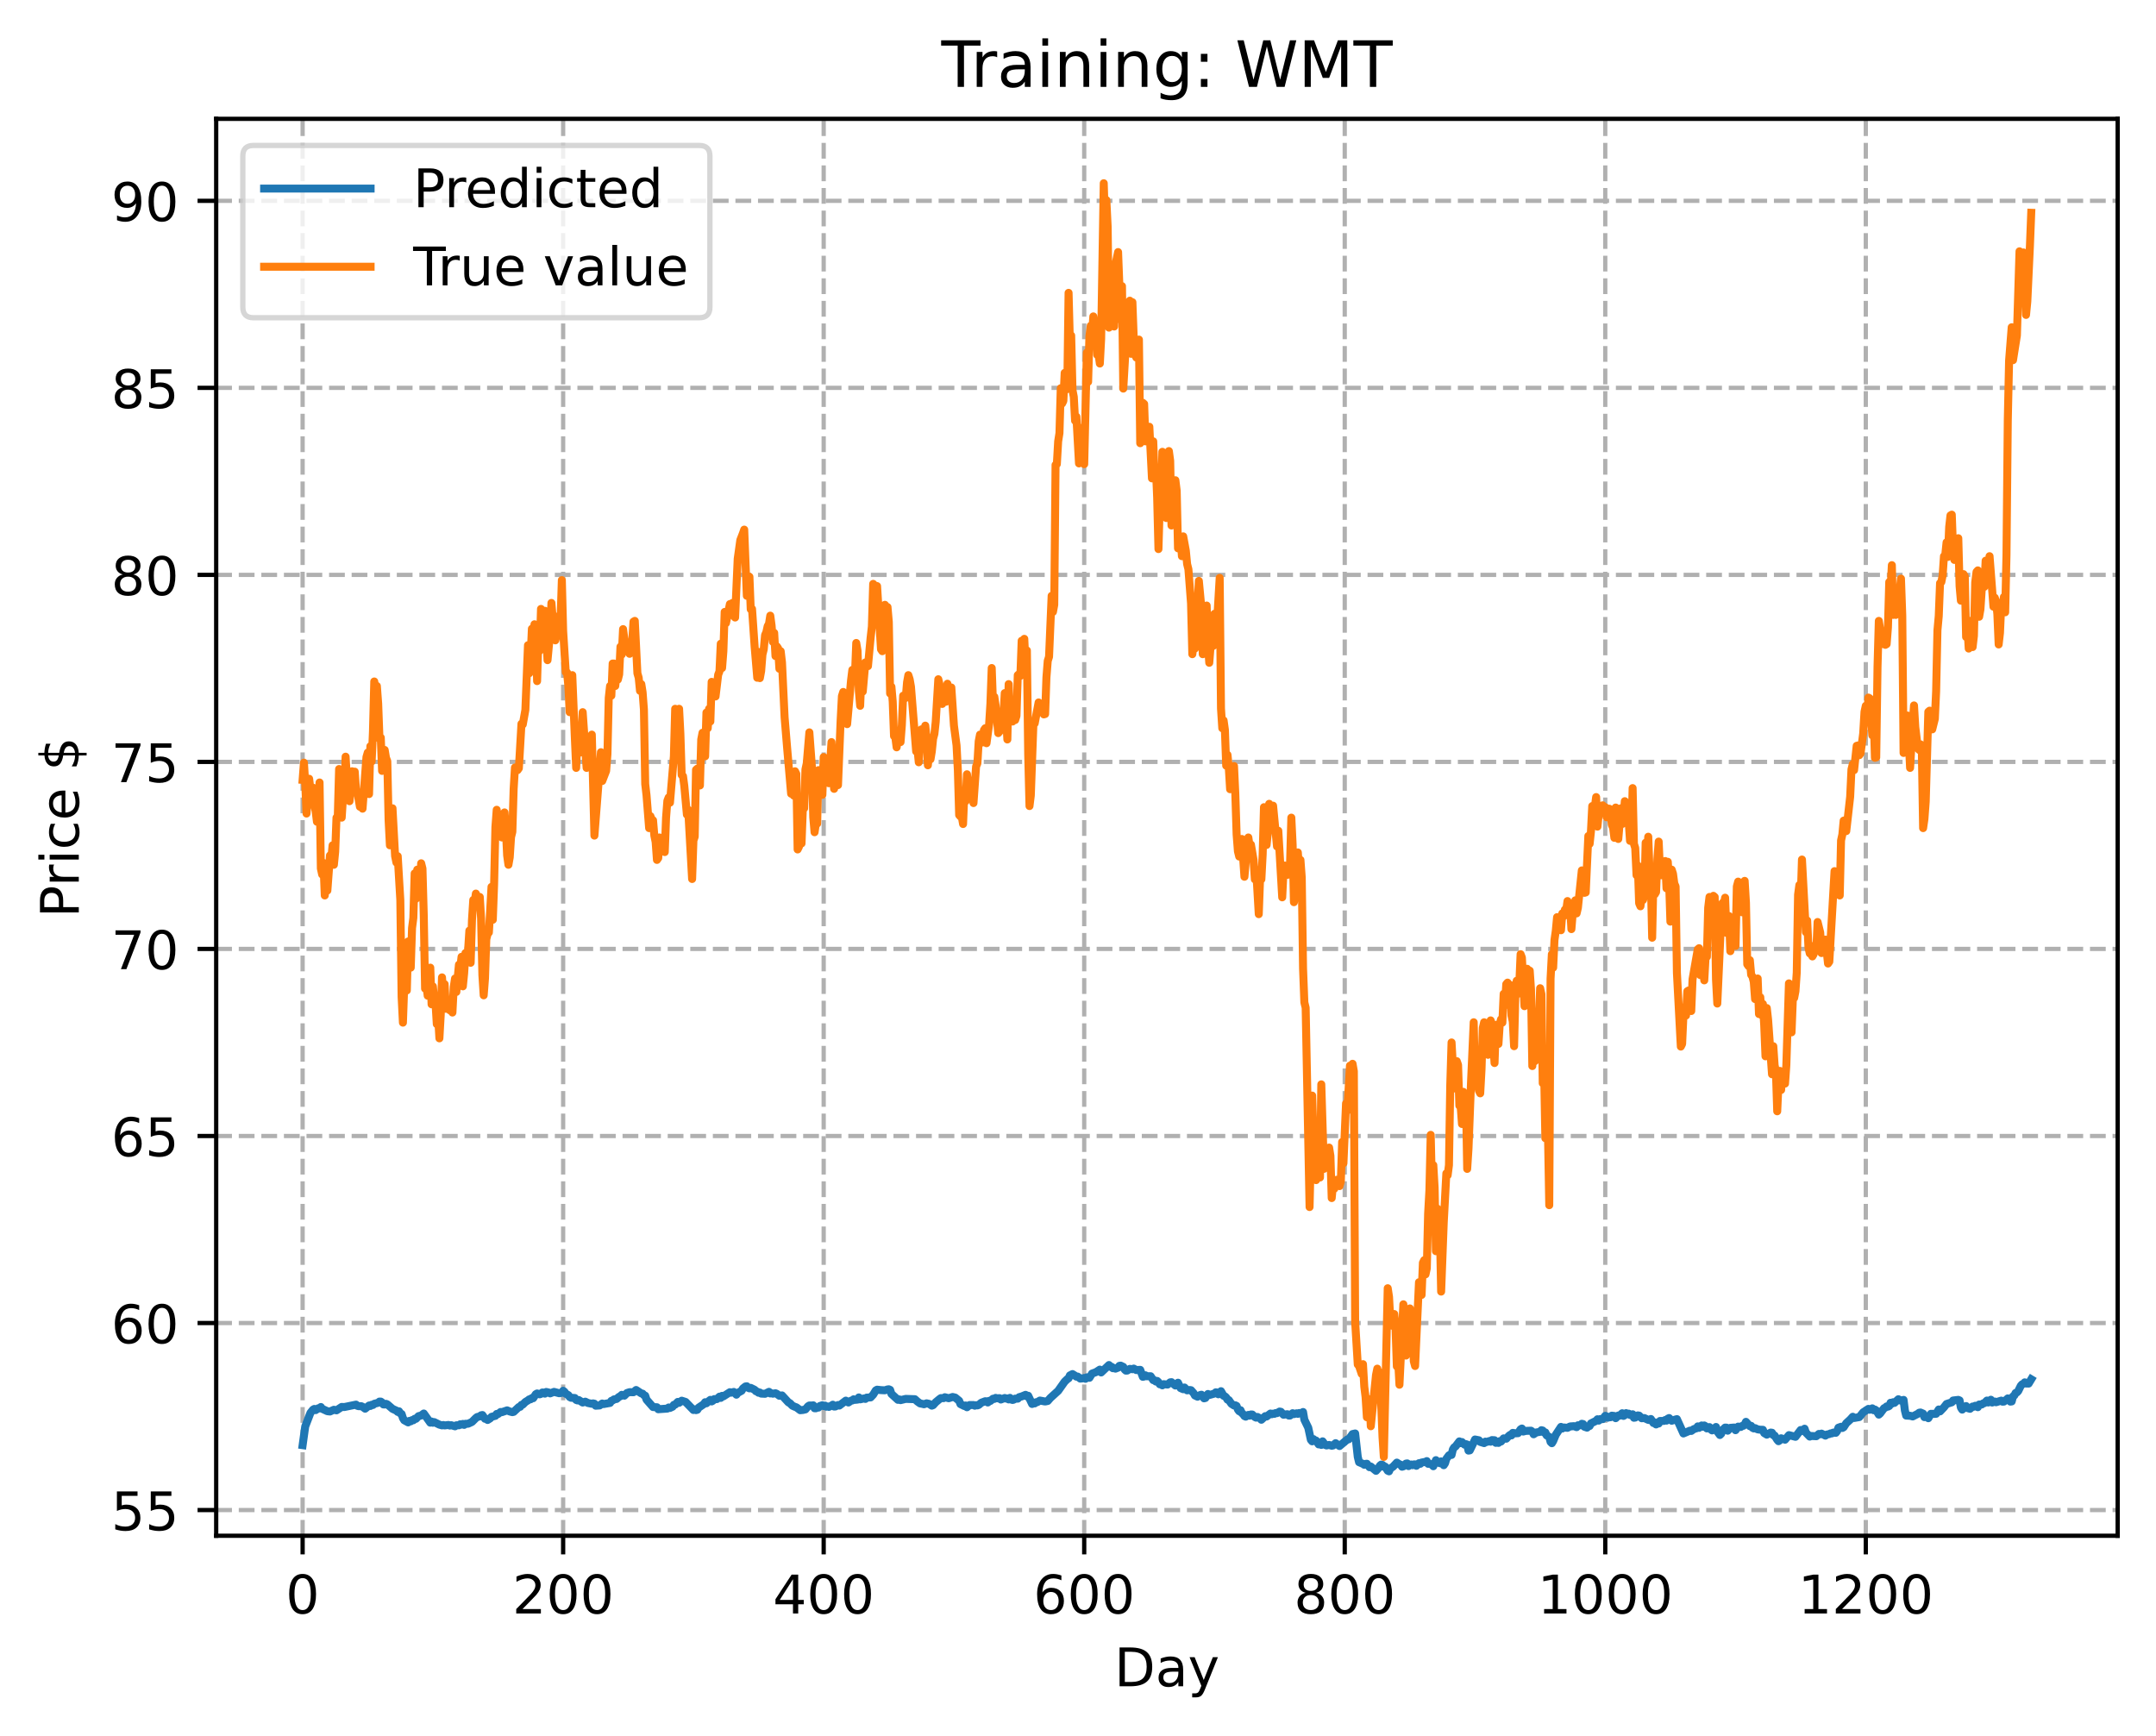 <?xml version="1.0" encoding="utf-8" standalone="no"?>
<!DOCTYPE svg PUBLIC "-//W3C//DTD SVG 1.1//EN"
  "http://www.w3.org/Graphics/SVG/1.1/DTD/svg11.dtd">
<!-- Created with matplotlib (https://matplotlib.org/) -->
<svg height="325.986pt" version="1.1" viewBox="0 0 404.923 325.986" width="404.923pt" xmlns="http://www.w3.org/2000/svg" xmlns:xlink="http://www.w3.org/1999/xlink">
 <defs>
  <style type="text/css">
*{stroke-linecap:butt;stroke-linejoin:round;}
  </style>
 </defs>
 <g id="figure_1">
  <g id="patch_1">
   <path d="M 0 325.986 
L 404.923 325.986 
L 404.923 0 
L 0 0 
z
" style="fill:#ffffff;"/>
  </g>
  <g id="axes_1">
   <g id="patch_2">
    <path d="M 40.603 288.43 
L 397.723 288.43 
L 397.723 22.318 
L 40.603 22.318 
z
" style="fill:#ffffff;"/>
   </g>
   <g id="matplotlib.axis_1">
    <g id="xtick_1">
     <g id="line2d_1">
      <path clip-path="url(#p6e50a8d533)" d="M 56.836 288.43 
L 56.836 22.318 
" style="fill:none;stroke:#b0b0b0;stroke-dasharray:2.96,1.28;stroke-dashoffset:0;stroke-width:0.8;"/>
     </g>
     <g id="line2d_2">
      <defs>
       <path d="M 0 0 
L 0 3.5 
" id="m78c39ab721" style="stroke:#000000;stroke-width:0.8;"/>
      </defs>
      <g>
       <use style="stroke:#000000;stroke-width:0.8;" x="56.836" xlink:href="#m78c39ab721" y="288.43"/>
      </g>
     </g>
     <g id="text_1">
      <!-- 0 -->
      <defs>
       <path d="M 31.781 66.406 
Q 24.172 66.406 20.328 58.906 
Q 16.5 51.422 16.5 36.375 
Q 16.5 21.391 20.328 13.891 
Q 24.172 6.391 31.781 6.391 
Q 39.453 6.391 43.281 13.891 
Q 47.125 21.391 47.125 36.375 
Q 47.125 51.422 43.281 58.906 
Q 39.453 66.406 31.781 66.406 
z
M 31.781 74.219 
Q 44.047 74.219 50.516 64.516 
Q 56.984 54.828 56.984 36.375 
Q 56.984 17.969 50.516 8.266 
Q 44.047 -1.422 31.781 -1.422 
Q 19.531 -1.422 13.062 8.266 
Q 6.594 17.969 6.594 36.375 
Q 6.594 54.828 13.062 64.516 
Q 19.531 74.219 31.781 74.219 
z
" id="DejaVuSans-48"/>
      </defs>
      <g transform="translate(53.655 303.029)scale(0.1 -0.1)">
       <use xlink:href="#DejaVuSans-48"/>
      </g>
     </g>
    </g>
    <g id="xtick_2">
     <g id="line2d_3">
      <path clip-path="url(#p6e50a8d533)" d="M 105.766 288.43 
L 105.766 22.318 
" style="fill:none;stroke:#b0b0b0;stroke-dasharray:2.96,1.28;stroke-dashoffset:0;stroke-width:0.8;"/>
     </g>
     <g id="line2d_4">
      <g>
       <use style="stroke:#000000;stroke-width:0.8;" x="105.766" xlink:href="#m78c39ab721" y="288.43"/>
      </g>
     </g>
     <g id="text_2">
      <!-- 200 -->
      <defs>
       <path d="M 19.188 8.297 
L 53.609 8.297 
L 53.609 0 
L 7.328 0 
L 7.328 8.297 
Q 12.938 14.109 22.625 23.891 
Q 32.328 33.688 34.812 36.531 
Q 39.547 41.844 41.422 45.531 
Q 43.312 49.219 43.312 52.781 
Q 43.312 58.594 39.234 62.25 
Q 35.156 65.922 28.609 65.922 
Q 23.969 65.922 18.812 64.312 
Q 13.672 62.703 7.812 59.422 
L 7.812 69.391 
Q 13.766 71.781 18.938 73 
Q 24.125 74.219 28.422 74.219 
Q 39.75 74.219 46.484 68.547 
Q 53.219 62.891 53.219 53.422 
Q 53.219 48.922 51.531 44.891 
Q 49.859 40.875 45.406 35.406 
Q 44.188 33.984 37.641 27.219 
Q 31.109 20.453 19.188 8.297 
z
" id="DejaVuSans-50"/>
      </defs>
      <g transform="translate(96.223 303.029)scale(0.1 -0.1)">
       <use xlink:href="#DejaVuSans-50"/>
       <use x="63.623" xlink:href="#DejaVuSans-48"/>
       <use x="127.246" xlink:href="#DejaVuSans-48"/>
      </g>
     </g>
    </g>
    <g id="xtick_3">
     <g id="line2d_5">
      <path clip-path="url(#p6e50a8d533)" d="M 154.697 288.43 
L 154.697 22.318 
" style="fill:none;stroke:#b0b0b0;stroke-dasharray:2.96,1.28;stroke-dashoffset:0;stroke-width:0.8;"/>
     </g>
     <g id="line2d_6">
      <g>
       <use style="stroke:#000000;stroke-width:0.8;" x="154.697" xlink:href="#m78c39ab721" y="288.43"/>
      </g>
     </g>
     <g id="text_3">
      <!-- 400 -->
      <defs>
       <path d="M 37.797 64.312 
L 12.891 25.391 
L 37.797 25.391 
z
M 35.203 72.906 
L 47.609 72.906 
L 47.609 25.391 
L 58.016 25.391 
L 58.016 17.188 
L 47.609 17.188 
L 47.609 0 
L 37.797 0 
L 37.797 17.188 
L 4.891 17.188 
L 4.891 26.703 
z
" id="DejaVuSans-52"/>
      </defs>
      <g transform="translate(145.153 303.029)scale(0.1 -0.1)">
       <use xlink:href="#DejaVuSans-52"/>
       <use x="63.623" xlink:href="#DejaVuSans-48"/>
       <use x="127.246" xlink:href="#DejaVuSans-48"/>
      </g>
     </g>
    </g>
    <g id="xtick_4">
     <g id="line2d_7">
      <path clip-path="url(#p6e50a8d533)" d="M 203.628 288.43 
L 203.628 22.318 
" style="fill:none;stroke:#b0b0b0;stroke-dasharray:2.96,1.28;stroke-dashoffset:0;stroke-width:0.8;"/>
     </g>
     <g id="line2d_8">
      <g>
       <use style="stroke:#000000;stroke-width:0.8;" x="203.628" xlink:href="#m78c39ab721" y="288.43"/>
      </g>
     </g>
     <g id="text_4">
      <!-- 600 -->
      <defs>
       <path d="M 33.016 40.375 
Q 26.375 40.375 22.484 35.828 
Q 18.609 31.297 18.609 23.391 
Q 18.609 15.531 22.484 10.953 
Q 26.375 6.391 33.016 6.391 
Q 39.656 6.391 43.531 10.953 
Q 47.406 15.531 47.406 23.391 
Q 47.406 31.297 43.531 35.828 
Q 39.656 40.375 33.016 40.375 
z
M 52.594 71.297 
L 52.594 62.312 
Q 48.875 64.062 45.094 64.984 
Q 41.312 65.922 37.594 65.922 
Q 27.828 65.922 22.672 59.328 
Q 17.531 52.734 16.797 39.406 
Q 19.672 43.656 24.016 45.922 
Q 28.375 48.188 33.594 48.188 
Q 44.578 48.188 50.953 41.516 
Q 57.328 34.859 57.328 23.391 
Q 57.328 12.156 50.688 5.359 
Q 44.047 -1.422 33.016 -1.422 
Q 20.359 -1.422 13.672 8.266 
Q 6.984 17.969 6.984 36.375 
Q 6.984 53.656 15.188 63.938 
Q 23.391 74.219 37.203 74.219 
Q 40.922 74.219 44.703 73.484 
Q 48.484 72.75 52.594 71.297 
z
" id="DejaVuSans-54"/>
      </defs>
      <g transform="translate(194.084 303.029)scale(0.1 -0.1)">
       <use xlink:href="#DejaVuSans-54"/>
       <use x="63.623" xlink:href="#DejaVuSans-48"/>
       <use x="127.246" xlink:href="#DejaVuSans-48"/>
      </g>
     </g>
    </g>
    <g id="xtick_5">
     <g id="line2d_9">
      <path clip-path="url(#p6e50a8d533)" d="M 252.558 288.43 
L 252.558 22.318 
" style="fill:none;stroke:#b0b0b0;stroke-dasharray:2.96,1.28;stroke-dashoffset:0;stroke-width:0.8;"/>
     </g>
     <g id="line2d_10">
      <g>
       <use style="stroke:#000000;stroke-width:0.8;" x="252.558" xlink:href="#m78c39ab721" y="288.43"/>
      </g>
     </g>
     <g id="text_5">
      <!-- 800 -->
      <defs>
       <path d="M 31.781 34.625 
Q 24.75 34.625 20.719 30.859 
Q 16.703 27.094 16.703 20.516 
Q 16.703 13.922 20.719 10.156 
Q 24.75 6.391 31.781 6.391 
Q 38.812 6.391 42.859 10.172 
Q 46.922 13.969 46.922 20.516 
Q 46.922 27.094 42.891 30.859 
Q 38.875 34.625 31.781 34.625 
z
M 21.922 38.812 
Q 15.578 40.375 12.031 44.719 
Q 8.5 49.078 8.5 55.328 
Q 8.5 64.062 14.719 69.141 
Q 20.953 74.219 31.781 74.219 
Q 42.672 74.219 48.875 69.141 
Q 55.078 64.062 55.078 55.328 
Q 55.078 49.078 51.531 44.719 
Q 48 40.375 41.703 38.812 
Q 48.828 37.156 52.797 32.312 
Q 56.781 27.484 56.781 20.516 
Q 56.781 9.906 50.312 4.234 
Q 43.844 -1.422 31.781 -1.422 
Q 19.734 -1.422 13.25 4.234 
Q 6.781 9.906 6.781 20.516 
Q 6.781 27.484 10.781 32.312 
Q 14.797 37.156 21.922 38.812 
z
M 18.312 54.391 
Q 18.312 48.734 21.844 45.562 
Q 25.391 42.391 31.781 42.391 
Q 38.141 42.391 41.719 45.562 
Q 45.312 48.734 45.312 54.391 
Q 45.312 60.062 41.719 63.234 
Q 38.141 66.406 31.781 66.406 
Q 25.391 66.406 21.844 63.234 
Q 18.312 60.062 18.312 54.391 
z
" id="DejaVuSans-56"/>
      </defs>
      <g transform="translate(243.015 303.029)scale(0.1 -0.1)">
       <use xlink:href="#DejaVuSans-56"/>
       <use x="63.623" xlink:href="#DejaVuSans-48"/>
       <use x="127.246" xlink:href="#DejaVuSans-48"/>
      </g>
     </g>
    </g>
    <g id="xtick_6">
     <g id="line2d_11">
      <path clip-path="url(#p6e50a8d533)" d="M 301.489 288.43 
L 301.489 22.318 
" style="fill:none;stroke:#b0b0b0;stroke-dasharray:2.96,1.28;stroke-dashoffset:0;stroke-width:0.8;"/>
     </g>
     <g id="line2d_12">
      <g>
       <use style="stroke:#000000;stroke-width:0.8;" x="301.489" xlink:href="#m78c39ab721" y="288.43"/>
      </g>
     </g>
     <g id="text_6">
      <!-- 1000 -->
      <defs>
       <path d="M 12.406 8.297 
L 28.516 8.297 
L 28.516 63.922 
L 10.984 60.406 
L 10.984 69.391 
L 28.422 72.906 
L 38.281 72.906 
L 38.281 8.297 
L 54.391 8.297 
L 54.391 0 
L 12.406 0 
z
" id="DejaVuSans-49"/>
      </defs>
      <g transform="translate(288.764 303.029)scale(0.1 -0.1)">
       <use xlink:href="#DejaVuSans-49"/>
       <use x="63.623" xlink:href="#DejaVuSans-48"/>
       <use x="127.246" xlink:href="#DejaVuSans-48"/>
       <use x="190.869" xlink:href="#DejaVuSans-48"/>
      </g>
     </g>
    </g>
    <g id="xtick_7">
     <g id="line2d_13">
      <path clip-path="url(#p6e50a8d533)" d="M 350.419 288.43 
L 350.419 22.318 
" style="fill:none;stroke:#b0b0b0;stroke-dasharray:2.96,1.28;stroke-dashoffset:0;stroke-width:0.8;"/>
     </g>
     <g id="line2d_14">
      <g>
       <use style="stroke:#000000;stroke-width:0.8;" x="350.419" xlink:href="#m78c39ab721" y="288.43"/>
      </g>
     </g>
     <g id="text_7">
      <!-- 1200 -->
      <g transform="translate(337.694 303.029)scale(0.1 -0.1)">
       <use xlink:href="#DejaVuSans-49"/>
       <use x="63.623" xlink:href="#DejaVuSans-50"/>
       <use x="127.246" xlink:href="#DejaVuSans-48"/>
       <use x="190.869" xlink:href="#DejaVuSans-48"/>
      </g>
     </g>
    </g>
    <g id="text_8">
     <!-- Day -->
     <defs>
      <path d="M 19.672 64.797 
L 19.672 8.109 
L 31.594 8.109 
Q 46.688 8.109 53.688 14.938 
Q 60.688 21.781 60.688 36.531 
Q 60.688 51.172 53.688 57.984 
Q 46.688 64.797 31.594 64.797 
z
M 9.812 72.906 
L 30.078 72.906 
Q 51.266 72.906 61.172 64.094 
Q 71.094 55.281 71.094 36.531 
Q 71.094 17.672 61.125 8.828 
Q 51.172 0 30.078 0 
L 9.812 0 
z
" id="DejaVuSans-68"/>
      <path d="M 34.281 27.484 
Q 23.391 27.484 19.188 25 
Q 14.984 22.516 14.984 16.5 
Q 14.984 11.719 18.141 8.906 
Q 21.297 6.109 26.703 6.109 
Q 34.188 6.109 38.703 11.406 
Q 43.219 16.703 43.219 25.484 
L 43.219 27.484 
z
M 52.203 31.203 
L 52.203 0 
L 43.219 0 
L 43.219 8.297 
Q 40.141 3.328 35.547 0.953 
Q 30.953 -1.422 24.312 -1.422 
Q 15.922 -1.422 10.953 3.297 
Q 6 8.016 6 15.922 
Q 6 25.141 12.172 29.828 
Q 18.359 34.516 30.609 34.516 
L 43.219 34.516 
L 43.219 35.406 
Q 43.219 41.609 39.141 45 
Q 35.062 48.391 27.688 48.391 
Q 23 48.391 18.547 47.266 
Q 14.109 46.141 10.016 43.891 
L 10.016 52.203 
Q 14.938 54.109 19.578 55.047 
Q 24.219 56 28.609 56 
Q 40.484 56 46.344 49.844 
Q 52.203 43.703 52.203 31.203 
z
" id="DejaVuSans-97"/>
      <path d="M 32.172 -5.078 
Q 28.375 -14.844 24.75 -17.812 
Q 21.141 -20.797 15.094 -20.797 
L 7.906 -20.797 
L 7.906 -13.281 
L 13.188 -13.281 
Q 16.891 -13.281 18.938 -11.516 
Q 21 -9.766 23.484 -3.219 
L 25.094 0.875 
L 2.984 54.688 
L 12.5 54.688 
L 29.594 11.922 
L 46.688 54.688 
L 56.203 54.688 
z
" id="DejaVuSans-121"/>
     </defs>
     <g transform="translate(209.29 316.707)scale(0.1 -0.1)">
      <use xlink:href="#DejaVuSans-68"/>
      <use x="77.002" xlink:href="#DejaVuSans-97"/>
      <use x="138.281" xlink:href="#DejaVuSans-121"/>
     </g>
    </g>
   </g>
   <g id="matplotlib.axis_2">
    <g id="ytick_1">
     <g id="line2d_15">
      <path clip-path="url(#p6e50a8d533)" d="M 40.603 283.606 
L 397.723 283.606 
" style="fill:none;stroke:#b0b0b0;stroke-dasharray:2.96,1.28;stroke-dashoffset:0;stroke-width:0.8;"/>
     </g>
     <g id="line2d_16">
      <defs>
       <path d="M 0 0 
L -3.5 0 
" id="m4a14ebd41d" style="stroke:#000000;stroke-width:0.8;"/>
      </defs>
      <g>
       <use style="stroke:#000000;stroke-width:0.8;" x="40.603" xlink:href="#m4a14ebd41d" y="283.606"/>
      </g>
     </g>
     <g id="text_9">
      <!-- 55 -->
      <defs>
       <path d="M 10.797 72.906 
L 49.516 72.906 
L 49.516 64.594 
L 19.828 64.594 
L 19.828 46.734 
Q 21.969 47.469 24.109 47.828 
Q 26.266 48.188 28.422 48.188 
Q 40.625 48.188 47.75 41.5 
Q 54.891 34.812 54.891 23.391 
Q 54.891 11.625 47.562 5.094 
Q 40.234 -1.422 26.906 -1.422 
Q 22.312 -1.422 17.547 -0.641 
Q 12.797 0.141 7.719 1.703 
L 7.719 11.625 
Q 12.109 9.234 16.797 8.062 
Q 21.484 6.891 26.703 6.891 
Q 35.156 6.891 40.078 11.328 
Q 45.016 15.766 45.016 23.391 
Q 45.016 31 40.078 35.438 
Q 35.156 39.891 26.703 39.891 
Q 22.75 39.891 18.812 39.016 
Q 14.891 38.141 10.797 36.281 
z
" id="DejaVuSans-53"/>
      </defs>
      <g transform="translate(20.878 287.405)scale(0.1 -0.1)">
       <use xlink:href="#DejaVuSans-53"/>
       <use x="63.623" xlink:href="#DejaVuSans-53"/>
      </g>
     </g>
    </g>
    <g id="ytick_2">
     <g id="line2d_17">
      <path clip-path="url(#p6e50a8d533)" d="M 40.603 248.479 
L 397.723 248.479 
" style="fill:none;stroke:#b0b0b0;stroke-dasharray:2.96,1.28;stroke-dashoffset:0;stroke-width:0.8;"/>
     </g>
     <g id="line2d_18">
      <g>
       <use style="stroke:#000000;stroke-width:0.8;" x="40.603" xlink:href="#m4a14ebd41d" y="248.479"/>
      </g>
     </g>
     <g id="text_10">
      <!-- 60 -->
      <g transform="translate(20.878 252.278)scale(0.1 -0.1)">
       <use xlink:href="#DejaVuSans-54"/>
       <use x="63.623" xlink:href="#DejaVuSans-48"/>
      </g>
     </g>
    </g>
    <g id="ytick_3">
     <g id="line2d_19">
      <path clip-path="url(#p6e50a8d533)" d="M 40.603 213.352 
L 397.723 213.352 
" style="fill:none;stroke:#b0b0b0;stroke-dasharray:2.96,1.28;stroke-dashoffset:0;stroke-width:0.8;"/>
     </g>
     <g id="line2d_20">
      <g>
       <use style="stroke:#000000;stroke-width:0.8;" x="40.603" xlink:href="#m4a14ebd41d" y="213.352"/>
      </g>
     </g>
     <g id="text_11">
      <!-- 65 -->
      <g transform="translate(20.878 217.151)scale(0.1 -0.1)">
       <use xlink:href="#DejaVuSans-54"/>
       <use x="63.623" xlink:href="#DejaVuSans-53"/>
      </g>
     </g>
    </g>
    <g id="ytick_4">
     <g id="line2d_21">
      <path clip-path="url(#p6e50a8d533)" d="M 40.603 178.225 
L 397.723 178.225 
" style="fill:none;stroke:#b0b0b0;stroke-dasharray:2.96,1.28;stroke-dashoffset:0;stroke-width:0.8;"/>
     </g>
     <g id="line2d_22">
      <g>
       <use style="stroke:#000000;stroke-width:0.8;" x="40.603" xlink:href="#m4a14ebd41d" y="178.225"/>
      </g>
     </g>
     <g id="text_12">
      <!-- 70 -->
      <defs>
       <path d="M 8.203 72.906 
L 55.078 72.906 
L 55.078 68.703 
L 28.609 0 
L 18.312 0 
L 43.219 64.594 
L 8.203 64.594 
z
" id="DejaVuSans-55"/>
      </defs>
      <g transform="translate(20.878 182.024)scale(0.1 -0.1)">
       <use xlink:href="#DejaVuSans-55"/>
       <use x="63.623" xlink:href="#DejaVuSans-48"/>
      </g>
     </g>
    </g>
    <g id="ytick_5">
     <g id="line2d_23">
      <path clip-path="url(#p6e50a8d533)" d="M 40.603 143.097 
L 397.723 143.097 
" style="fill:none;stroke:#b0b0b0;stroke-dasharray:2.96,1.28;stroke-dashoffset:0;stroke-width:0.8;"/>
     </g>
     <g id="line2d_24">
      <g>
       <use style="stroke:#000000;stroke-width:0.8;" x="40.603" xlink:href="#m4a14ebd41d" y="143.097"/>
      </g>
     </g>
     <g id="text_13">
      <!-- 75 -->
      <g transform="translate(20.878 146.897)scale(0.1 -0.1)">
       <use xlink:href="#DejaVuSans-55"/>
       <use x="63.623" xlink:href="#DejaVuSans-53"/>
      </g>
     </g>
    </g>
    <g id="ytick_6">
     <g id="line2d_25">
      <path clip-path="url(#p6e50a8d533)" d="M 40.603 107.97 
L 397.723 107.97 
" style="fill:none;stroke:#b0b0b0;stroke-dasharray:2.96,1.28;stroke-dashoffset:0;stroke-width:0.8;"/>
     </g>
     <g id="line2d_26">
      <g>
       <use style="stroke:#000000;stroke-width:0.8;" x="40.603" xlink:href="#m4a14ebd41d" y="107.97"/>
      </g>
     </g>
     <g id="text_14">
      <!-- 80 -->
      <g transform="translate(20.878 111.77)scale(0.1 -0.1)">
       <use xlink:href="#DejaVuSans-56"/>
       <use x="63.623" xlink:href="#DejaVuSans-48"/>
      </g>
     </g>
    </g>
    <g id="ytick_7">
     <g id="line2d_27">
      <path clip-path="url(#p6e50a8d533)" d="M 40.603 72.843 
L 397.723 72.843 
" style="fill:none;stroke:#b0b0b0;stroke-dasharray:2.96,1.28;stroke-dashoffset:0;stroke-width:0.8;"/>
     </g>
     <g id="line2d_28">
      <g>
       <use style="stroke:#000000;stroke-width:0.8;" x="40.603" xlink:href="#m4a14ebd41d" y="72.843"/>
      </g>
     </g>
     <g id="text_15">
      <!-- 85 -->
      <g transform="translate(20.878 76.642)scale(0.1 -0.1)">
       <use xlink:href="#DejaVuSans-56"/>
       <use x="63.623" xlink:href="#DejaVuSans-53"/>
      </g>
     </g>
    </g>
    <g id="ytick_8">
     <g id="line2d_29">
      <path clip-path="url(#p6e50a8d533)" d="M 40.603 37.716 
L 397.723 37.716 
" style="fill:none;stroke:#b0b0b0;stroke-dasharray:2.96,1.28;stroke-dashoffset:0;stroke-width:0.8;"/>
     </g>
     <g id="line2d_30">
      <g>
       <use style="stroke:#000000;stroke-width:0.8;" x="40.603" xlink:href="#m4a14ebd41d" y="37.716"/>
      </g>
     </g>
     <g id="text_16">
      <!-- 90 -->
      <defs>
       <path d="M 10.984 1.516 
L 10.984 10.5 
Q 14.703 8.734 18.5 7.812 
Q 22.312 6.891 25.984 6.891 
Q 35.75 6.891 40.891 13.453 
Q 46.047 20.016 46.781 33.406 
Q 43.953 29.203 39.594 26.953 
Q 35.25 24.703 29.984 24.703 
Q 19.047 24.703 12.672 31.312 
Q 6.297 37.938 6.297 49.422 
Q 6.297 60.641 12.938 67.422 
Q 19.578 74.219 30.609 74.219 
Q 43.266 74.219 49.922 64.516 
Q 56.594 54.828 56.594 36.375 
Q 56.594 19.141 48.406 8.859 
Q 40.234 -1.422 26.422 -1.422 
Q 22.703 -1.422 18.891 -0.688 
Q 15.094 0.047 10.984 1.516 
z
M 30.609 32.422 
Q 37.25 32.422 41.125 36.953 
Q 45.016 41.5 45.016 49.422 
Q 45.016 57.281 41.125 61.844 
Q 37.25 66.406 30.609 66.406 
Q 23.969 66.406 20.094 61.844 
Q 16.219 57.281 16.219 49.422 
Q 16.219 41.5 20.094 36.953 
Q 23.969 32.422 30.609 32.422 
z
" id="DejaVuSans-57"/>
      </defs>
      <g transform="translate(20.878 41.515)scale(0.1 -0.1)">
       <use xlink:href="#DejaVuSans-57"/>
       <use x="63.623" xlink:href="#DejaVuSans-48"/>
      </g>
     </g>
    </g>
    <g id="text_17">
     <!-- Price $ -->
     <defs>
      <path d="M 19.672 64.797 
L 19.672 37.406 
L 32.078 37.406 
Q 38.969 37.406 42.719 40.969 
Q 46.484 44.531 46.484 51.125 
Q 46.484 57.672 42.719 61.234 
Q 38.969 64.797 32.078 64.797 
z
M 9.812 72.906 
L 32.078 72.906 
Q 44.344 72.906 50.609 67.359 
Q 56.891 61.812 56.891 51.125 
Q 56.891 40.328 50.609 34.812 
Q 44.344 29.297 32.078 29.297 
L 19.672 29.297 
L 19.672 0 
L 9.812 0 
z
" id="DejaVuSans-80"/>
      <path d="M 41.109 46.297 
Q 39.594 47.172 37.812 47.578 
Q 36.031 48 33.891 48 
Q 26.266 48 22.188 43.047 
Q 18.109 38.094 18.109 28.812 
L 18.109 0 
L 9.078 0 
L 9.078 54.688 
L 18.109 54.688 
L 18.109 46.188 
Q 20.953 51.172 25.484 53.578 
Q 30.031 56 36.531 56 
Q 37.453 56 38.578 55.875 
Q 39.703 55.766 41.062 55.516 
z
" id="DejaVuSans-114"/>
      <path d="M 9.422 54.688 
L 18.406 54.688 
L 18.406 0 
L 9.422 0 
z
M 9.422 75.984 
L 18.406 75.984 
L 18.406 64.594 
L 9.422 64.594 
z
" id="DejaVuSans-105"/>
      <path d="M 48.781 52.594 
L 48.781 44.188 
Q 44.969 46.297 41.141 47.344 
Q 37.312 48.391 33.406 48.391 
Q 24.656 48.391 19.812 42.844 
Q 14.984 37.312 14.984 27.297 
Q 14.984 17.281 19.812 11.734 
Q 24.656 6.203 33.406 6.203 
Q 37.312 6.203 41.141 7.25 
Q 44.969 8.297 48.781 10.406 
L 48.781 2.094 
Q 45.016 0.344 40.984 -0.531 
Q 36.969 -1.422 32.422 -1.422 
Q 20.062 -1.422 12.781 6.344 
Q 5.516 14.109 5.516 27.297 
Q 5.516 40.672 12.859 48.328 
Q 20.219 56 33.016 56 
Q 37.156 56 41.109 55.141 
Q 45.062 54.297 48.781 52.594 
z
" id="DejaVuSans-99"/>
      <path d="M 56.203 29.594 
L 56.203 25.203 
L 14.891 25.203 
Q 15.484 15.922 20.484 11.062 
Q 25.484 6.203 34.422 6.203 
Q 39.594 6.203 44.453 7.469 
Q 49.312 8.734 54.109 11.281 
L 54.109 2.781 
Q 49.266 0.734 44.188 -0.344 
Q 39.109 -1.422 33.891 -1.422 
Q 20.797 -1.422 13.156 6.188 
Q 5.516 13.812 5.516 26.812 
Q 5.516 40.234 12.766 48.109 
Q 20.016 56 32.328 56 
Q 43.359 56 49.781 48.891 
Q 56.203 41.797 56.203 29.594 
z
M 47.219 32.234 
Q 47.125 39.594 43.094 43.984 
Q 39.062 48.391 32.422 48.391 
Q 24.906 48.391 20.391 44.141 
Q 15.875 39.891 15.188 32.172 
z
" id="DejaVuSans-101"/>
      <path id="DejaVuSans-32"/>
      <path d="M 33.797 -14.703 
L 28.906 -14.703 
L 28.859 0 
Q 23.734 0.094 18.609 1.188 
Q 13.484 2.297 8.297 4.5 
L 8.297 13.281 
Q 13.281 10.156 18.375 8.562 
Q 23.484 6.984 28.906 6.938 
L 28.906 29.203 
Q 18.109 30.953 13.203 35.156 
Q 8.297 39.359 8.297 46.688 
Q 8.297 54.641 13.625 59.219 
Q 18.953 63.812 28.906 64.5 
L 28.906 75.984 
L 33.797 75.984 
L 33.797 64.656 
Q 38.328 64.453 42.578 63.688 
Q 46.828 62.938 50.875 61.625 
L 50.875 53.078 
Q 46.828 55.125 42.547 56.25 
Q 38.281 57.375 33.797 57.562 
L 33.797 36.719 
Q 44.875 35.016 50.094 30.609 
Q 55.328 26.219 55.328 18.609 
Q 55.328 10.359 49.781 5.594 
Q 44.234 0.828 33.797 0.094 
z
M 28.906 37.594 
L 28.906 57.625 
Q 23.25 56.984 20.266 54.391 
Q 17.281 51.812 17.281 47.516 
Q 17.281 43.312 20.031 40.969 
Q 22.797 38.625 28.906 37.594 
z
M 33.797 28.219 
L 33.797 7.078 
Q 39.984 7.906 43.141 10.594 
Q 46.297 13.281 46.297 17.672 
Q 46.297 21.969 43.281 24.5 
Q 40.281 27.047 33.797 28.219 
z
" id="DejaVuSans-36"/>
     </defs>
     <g transform="translate(14.798 172.342)rotate(-90)scale(0.1 -0.1)">
      <use xlink:href="#DejaVuSans-80"/>
      <use x="58.553" xlink:href="#DejaVuSans-114"/>
      <use x="99.666" xlink:href="#DejaVuSans-105"/>
      <use x="127.449" xlink:href="#DejaVuSans-99"/>
      <use x="182.43" xlink:href="#DejaVuSans-101"/>
      <use x="243.953" xlink:href="#DejaVuSans-32"/>
      <use x="275.74" xlink:href="#DejaVuSans-36"/>
     </g>
    </g>
   </g>
   <g id="line2d_31">
    <path clip-path="url(#p6e50a8d533)" d="M 56.836 271.42 
L 57.325 267.909 
L 58.304 265.36 
L 58.793 264.746 
L 59.038 264.615 
L 59.282 264.84 
L 59.772 264.494 
L 60.016 264.525 
L 60.261 264.256 
L 60.506 264.593 
L 61.484 265.044 
L 61.974 265.098 
L 62.708 264.772 
L 63.197 264.879 
L 64.175 264.239 
L 64.665 264.261 
L 66.867 263.807 
L 67.111 264.031 
L 67.356 264.1 
L 67.845 264.099 
L 68.09 264.209 
L 68.579 264.571 
L 69.313 263.974 
L 69.558 264.059 
L 69.802 263.833 
L 70.047 263.877 
L 70.292 263.65 
L 71.026 263.46 
L 71.27 263.232 
L 71.515 263.238 
L 71.76 263.399 
L 72.004 263.773 
L 72.249 263.785 
L 72.494 263.658 
L 72.738 263.751 
L 73.717 264.597 
L 74.206 264.824 
L 74.451 264.932 
L 74.696 265.174 
L 74.94 265.059 
L 75.185 265.455 
L 75.429 265.57 
L 75.674 266.341 
L 75.919 266.743 
L 76.653 267.146 
L 76.897 266.866 
L 77.142 266.944 
L 77.387 266.716 
L 77.631 266.741 
L 77.876 266.473 
L 78.121 266.474 
L 78.61 265.972 
L 79.099 265.849 
L 79.589 265.476 
L 80.812 267.196 
L 81.056 266.982 
L 81.301 267.213 
L 81.546 267.087 
L 82.524 267.568 
L 83.014 267.706 
L 83.258 267.636 
L 83.503 267.715 
L 84.237 267.627 
L 84.482 267.739 
L 84.726 267.666 
L 85.46 267.881 
L 85.705 267.691 
L 86.194 267.689 
L 86.439 267.492 
L 86.684 267.559 
L 86.928 267.431 
L 87.173 267.611 
L 87.417 267.409 
L 87.907 267.398 
L 88.641 267.058 
L 89.375 266.326 
L 89.619 266.135 
L 90.109 266.025 
L 90.353 265.812 
L 90.598 265.759 
L 91.087 266.467 
L 91.332 266.484 
L 91.577 266.692 
L 92.066 266.385 
L 92.311 266.101 
L 93.044 265.909 
L 93.289 265.555 
L 93.534 265.576 
L 94.023 265.186 
L 94.268 265.222 
L 95.246 264.885 
L 95.736 265.094 
L 96.225 265.221 
L 96.47 265.165 
L 97.448 264.254 
L 97.693 264.222 
L 97.938 263.856 
L 98.182 263.799 
L 98.672 263.307 
L 99.161 263.01 
L 99.405 262.814 
L 99.65 262.806 
L 99.895 262.576 
L 100.139 262.603 
L 100.629 261.848 
L 100.873 261.712 
L 101.363 261.871 
L 101.607 261.785 
L 101.852 261.533 
L 102.097 261.54 
L 102.341 261.745 
L 102.586 261.427 
L 103.075 261.539 
L 103.32 261.696 
L 104.054 261.412 
L 105.032 261.668 
L 105.522 261.586 
L 105.766 261.209 
L 106.011 261.385 
L 106.256 261.763 
L 106.745 262.026 
L 106.99 262.379 
L 107.234 262.515 
L 107.968 262.565 
L 108.213 262.927 
L 108.458 263.02 
L 108.702 262.951 
L 109.436 263.414 
L 109.926 263.25 
L 110.415 263.498 
L 111.149 263.65 
L 111.393 263.574 
L 111.638 263.63 
L 111.883 264.012 
L 112.617 263.963 
L 113.106 263.599 
L 113.351 263.705 
L 114.574 263.485 
L 114.819 263.1 
L 115.063 263.03 
L 115.308 262.826 
L 115.797 262.745 
L 116.287 262.323 
L 116.531 262.232 
L 116.776 261.966 
L 117.265 262.126 
L 117.754 261.624 
L 118.244 261.468 
L 118.978 261.477 
L 119.467 261.059 
L 120.446 261.703 
L 120.69 261.746 
L 120.935 262.026 
L 121.18 262.129 
L 121.424 262.87 
L 122.648 264.264 
L 123.381 264.3 
L 123.626 264.672 
L 124.605 264.603 
L 125.339 264.552 
L 125.583 264.344 
L 125.828 264.432 
L 126.317 264.202 
L 126.562 263.845 
L 126.807 263.807 
L 127.296 263.299 
L 127.541 263.468 
L 128.03 263.068 
L 128.764 263.302 
L 130.232 264.815 
L 130.476 264.69 
L 130.721 264.842 
L 130.966 264.774 
L 131.21 264.377 
L 131.944 263.88 
L 132.189 263.709 
L 132.434 263.355 
L 132.678 263.554 
L 133.168 263.102 
L 133.412 262.91 
L 133.657 263.207 
L 133.902 263.063 
L 134.146 262.768 
L 134.636 262.771 
L 135.125 262.311 
L 135.369 262.542 
L 135.614 262.159 
L 135.859 262.26 
L 137.082 261.474 
L 137.327 261.563 
L 137.816 261.423 
L 138.305 261.94 
L 138.55 261.612 
L 139.284 261.2 
L 139.529 260.772 
L 140.018 260.393 
L 140.263 260.362 
L 140.507 260.643 
L 140.752 260.751 
L 140.996 260.659 
L 141.73 261.017 
L 141.975 261.293 
L 142.22 261.366 
L 142.464 261.575 
L 142.709 261.536 
L 142.954 261.737 
L 143.688 261.773 
L 144.422 261.404 
L 144.666 261.71 
L 144.911 261.673 
L 145.156 261.756 
L 145.645 261.67 
L 145.89 261.775 
L 146.379 262.147 
L 146.868 262.077 
L 148.091 263.406 
L 148.336 263.513 
L 148.825 264.01 
L 149.315 264.229 
L 149.559 264.304 
L 150.293 264.856 
L 150.783 264.812 
L 151.272 264.7 
L 151.761 264.118 
L 152.006 263.971 
L 152.495 263.974 
L 152.74 263.939 
L 152.984 264.487 
L 153.229 264.492 
L 153.474 264.358 
L 153.718 264.364 
L 153.963 264.075 
L 154.452 263.919 
L 154.697 264.085 
L 154.942 263.985 
L 155.186 264.199 
L 155.431 264.15 
L 155.676 264.233 
L 156.165 263.995 
L 156.41 263.822 
L 156.654 264.17 
L 156.899 264.157 
L 157.388 263.885 
L 157.633 263.986 
L 158.856 263.057 
L 159.345 263.408 
L 159.835 263.064 
L 160.079 263.027 
L 160.324 262.806 
L 160.569 262.913 
L 161.058 262.863 
L 161.303 262.458 
L 161.547 262.816 
L 162.281 262.645 
L 162.526 262.737 
L 162.771 262.494 
L 163.505 262.456 
L 163.994 261.935 
L 164.483 261.137 
L 164.728 261.002 
L 165.462 261.082 
L 166.196 261.119 
L 166.685 260.955 
L 166.93 260.927 
L 167.174 261.033 
L 167.419 261.789 
L 168.642 262.907 
L 168.887 262.822 
L 169.132 262.965 
L 170.11 262.729 
L 171.823 262.789 
L 172.312 263.232 
L 172.801 263.579 
L 173.291 263.675 
L 173.535 263.74 
L 174.025 263.562 
L 174.514 263.67 
L 175.003 264 
L 175.248 263.905 
L 175.737 263.361 
L 176.471 262.751 
L 176.716 262.582 
L 177.205 262.595 
L 177.45 262.416 
L 178.184 262.607 
L 178.918 262.37 
L 179.407 262.486 
L 180.141 263.091 
L 180.386 263.709 
L 181.12 264.072 
L 181.364 263.968 
L 181.609 264.302 
L 182.098 263.884 
L 182.832 263.88 
L 183.077 264.013 
L 183.321 263.914 
L 183.566 263.955 
L 183.811 263.87 
L 184.3 263.449 
L 185.034 263.17 
L 185.279 263.184 
L 185.523 263.404 
L 185.768 263.099 
L 186.013 263.113 
L 186.502 262.699 
L 186.747 262.735 
L 186.991 262.542 
L 187.236 262.625 
L 187.725 262.592 
L 187.97 262.849 
L 188.704 262.562 
L 188.948 262.672 
L 189.193 262.642 
L 189.438 262.831 
L 189.682 262.538 
L 189.927 262.86 
L 190.172 262.931 
L 190.416 262.87 
L 190.661 262.681 
L 191.15 262.688 
L 191.395 262.412 
L 191.884 262.27 
L 192.618 261.969 
L 192.863 262.26 
L 193.108 262.14 
L 193.842 263.685 
L 194.086 263.558 
L 194.331 263.578 
L 194.575 263.358 
L 194.82 263.339 
L 195.309 263.042 
L 196.288 263.223 
L 196.777 263.12 
L 197.267 262.556 
L 198.735 261.218 
L 199.958 259.49 
L 200.447 259.017 
L 200.692 258.869 
L 200.936 258.321 
L 201.426 258.069 
L 201.915 258.372 
L 202.16 258.556 
L 202.404 258.537 
L 202.894 258.922 
L 203.383 258.872 
L 203.628 258.796 
L 203.872 258.955 
L 204.117 258.677 
L 204.606 258.771 
L 205.096 257.977 
L 205.83 257.708 
L 206.563 257.231 
L 206.808 257.766 
L 208.276 256.371 
L 208.521 256.706 
L 208.765 256.698 
L 209.01 256.97 
L 209.255 256.929 
L 209.499 257.051 
L 209.989 256.862 
L 210.233 256.522 
L 210.478 256.484 
L 210.967 256.718 
L 211.212 257.201 
L 211.457 257.423 
L 211.701 257.412 
L 212.191 257.094 
L 212.68 257.158 
L 212.924 257.038 
L 213.414 257.318 
L 214.148 257.276 
L 214.637 258.585 
L 214.882 258.53 
L 215.126 258.298 
L 215.371 258.481 
L 216.105 258.475 
L 216.594 259.206 
L 216.839 259.238 
L 217.084 259.47 
L 217.328 259.357 
L 217.573 259.591 
L 217.818 259.989 
L 218.062 260.011 
L 218.307 260.182 
L 218.551 259.965 
L 219.285 260.04 
L 219.775 259.62 
L 220.019 259.59 
L 220.753 260.222 
L 221.243 259.693 
L 221.732 260.706 
L 222.221 260.913 
L 222.466 260.593 
L 222.955 261.125 
L 223.445 261.061 
L 223.689 261.095 
L 224.179 261.655 
L 224.423 262.09 
L 224.912 262.322 
L 225.402 262.002 
L 225.646 261.948 
L 226.136 262.625 
L 226.38 262.565 
L 226.87 261.808 
L 227.114 262.005 
L 228.093 261.73 
L 228.338 261.498 
L 228.582 261.528 
L 228.827 261.867 
L 229.316 261.284 
L 229.806 262.15 
L 230.05 262.24 
L 230.295 262.465 
L 230.539 262.872 
L 230.784 262.949 
L 231.273 263.647 
L 231.763 263.968 
L 232.007 263.93 
L 232.252 264.056 
L 232.497 264.738 
L 232.741 265.051 
L 232.986 264.851 
L 233.231 265.39 
L 233.475 265.595 
L 233.72 265.949 
L 233.965 266.067 
L 234.454 265.739 
L 234.699 265.882 
L 234.943 265.656 
L 235.188 265.666 
L 235.677 266.139 
L 235.922 266.255 
L 236.167 266.121 
L 236.656 266.389 
L 236.9 266.647 
L 237.634 265.972 
L 237.879 266.042 
L 238.613 265.478 
L 238.858 265.609 
L 239.102 265.502 
L 239.347 265.538 
L 239.592 265.386 
L 239.836 265.407 
L 240.326 265.108 
L 240.57 265.155 
L 241.06 265.707 
L 241.549 265.627 
L 241.794 265.609 
L 242.038 265.858 
L 242.283 265.859 
L 242.772 265.42 
L 243.017 265.589 
L 243.506 265.439 
L 243.751 265.542 
L 243.995 265.383 
L 244.485 265.387 
L 244.729 265.194 
L 244.974 266.631 
L 245.708 268.15 
L 246.197 270.413 
L 246.442 270.701 
L 246.687 270.288 
L 246.931 270.506 
L 247.176 270.563 
L 247.665 271.278 
L 247.91 271.07 
L 248.155 271.377 
L 248.399 270.703 
L 248.888 271.379 
L 249.133 271.475 
L 249.622 271.379 
L 250.112 271.529 
L 250.356 271.482 
L 250.846 271.048 
L 251.58 271.586 
L 252.558 270.759 
L 253.048 270.35 
L 253.292 270.324 
L 253.782 269.68 
L 254.026 269.337 
L 254.515 269.226 
L 255.005 273.622 
L 255.249 274.616 
L 255.983 274.929 
L 256.228 275.107 
L 256.473 274.936 
L 256.717 274.912 
L 257.207 275.56 
L 257.451 275.432 
L 258.43 276.241 
L 258.919 275.693 
L 259.164 275.264 
L 259.409 275.067 
L 259.653 275.121 
L 259.898 275.486 
L 260.143 275.444 
L 260.632 276.221 
L 260.876 276.334 
L 261.121 275.782 
L 261.61 275.482 
L 262.344 274.698 
L 262.834 275.014 
L 263.078 275.099 
L 263.323 275.47 
L 263.568 275.397 
L 264.057 274.884 
L 264.302 274.848 
L 264.546 275.351 
L 264.791 275.108 
L 265.036 275.048 
L 265.28 275.185 
L 265.525 275.036 
L 265.77 275.021 
L 266.014 275.296 
L 266.503 274.807 
L 266.748 274.922 
L 266.993 274.685 
L 267.727 274.551 
L 267.971 274.415 
L 268.216 274.92 
L 268.461 274.898 
L 268.705 275.004 
L 268.95 274.988 
L 269.195 275.376 
L 269.684 274.235 
L 269.929 274.502 
L 270.173 274.558 
L 270.418 274.811 
L 270.663 274.47 
L 271.152 275.183 
L 271.397 274.814 
L 271.641 273.984 
L 272.131 273.33 
L 272.375 273.2 
L 272.62 273.258 
L 272.864 272.233 
L 273.109 271.838 
L 273.354 271.676 
L 274.088 270.712 
L 274.332 271.042 
L 274.577 270.836 
L 275.066 271.322 
L 275.311 271.229 
L 275.556 271.306 
L 275.8 272.443 
L 276.045 272.4 
L 276.779 270.893 
L 277.024 270.357 
L 277.758 270.503 
L 278.002 270.807 
L 278.736 271.035 
L 278.981 270.754 
L 279.225 270.824 
L 279.715 270.649 
L 279.959 270.775 
L 280.204 270.466 
L 280.693 270.496 
L 280.938 270.985 
L 281.183 270.932 
L 281.427 270.997 
L 281.672 270.669 
L 281.917 270.738 
L 282.406 270.146 
L 282.895 270.208 
L 283.385 269.672 
L 283.629 269.481 
L 283.874 269.587 
L 284.118 269.114 
L 284.608 269.195 
L 285.097 269.174 
L 285.586 268.444 
L 285.831 268.297 
L 286.076 268.865 
L 286.565 268.739 
L 287.544 268.704 
L 287.788 268.888 
L 288.033 269.376 
L 288.522 269.037 
L 289.256 268.914 
L 289.501 268.608 
L 289.746 268.677 
L 289.99 269.05 
L 290.235 269.027 
L 290.479 269.588 
L 290.969 269.865 
L 291.213 270.805 
L 291.458 271.052 
L 291.703 270.654 
L 292.192 269.472 
L 293.171 267.989 
L 293.415 268.298 
L 293.66 268.097 
L 294.394 268.163 
L 294.883 267.904 
L 295.617 267.852 
L 296.106 268.038 
L 296.351 267.689 
L 296.84 267.686 
L 297.085 267.402 
L 297.33 267.459 
L 297.574 267.963 
L 298.064 268.132 
L 298.308 267.87 
L 298.553 267.821 
L 298.798 267.333 
L 299.776 266.844 
L 300.021 266.555 
L 300.266 266.809 
L 300.51 266.531 
L 301 266.531 
L 301.489 265.913 
L 301.734 266.007 
L 301.978 266.266 
L 302.223 266.143 
L 302.467 266.181 
L 302.712 265.881 
L 303.201 265.941 
L 303.446 266.35 
L 303.935 265.851 
L 304.18 265.886 
L 304.669 265.427 
L 304.914 265.927 
L 305.159 265.778 
L 305.403 265.405 
L 305.648 265.586 
L 305.893 265.501 
L 306.137 265.748 
L 306.382 265.765 
L 306.627 265.619 
L 306.871 266.275 
L 307.116 266.239 
L 307.605 265.831 
L 307.85 265.871 
L 308.339 266.366 
L 308.828 266.329 
L 309.562 266.674 
L 309.807 266.703 
L 310.052 266.507 
L 310.541 267.263 
L 310.786 267.139 
L 311.03 267.53 
L 311.275 267.331 
L 311.52 267.355 
L 311.764 266.877 
L 312.498 266.869 
L 312.743 266.697 
L 312.988 266.812 
L 313.232 266.452 
L 313.477 266.328 
L 313.966 266.835 
L 314.7 266.597 
L 314.945 266.532 
L 316.168 269.223 
L 317.391 268.694 
L 317.636 268.751 
L 318.125 268.401 
L 318.615 268.25 
L 318.859 267.894 
L 319.104 268.169 
L 319.593 267.722 
L 319.838 267.97 
L 320.082 267.722 
L 320.327 267.869 
L 320.572 268.276 
L 321.061 268.029 
L 321.306 268.459 
L 321.55 268.649 
L 321.795 268.315 
L 322.04 268.323 
L 322.284 268.004 
L 322.529 268.859 
L 323.018 269.515 
L 323.263 269.274 
L 323.508 268.588 
L 323.997 268.121 
L 324.242 268.126 
L 324.486 268.705 
L 324.976 268.169 
L 325.71 268.109 
L 325.954 268.609 
L 326.443 267.937 
L 326.933 268.005 
L 327.177 267.813 
L 327.422 267.783 
L 327.667 267.511 
L 327.911 267.041 
L 328.645 267.853 
L 328.89 267.798 
L 329.135 268.153 
L 329.379 268.28 
L 329.624 268.22 
L 330.113 268.455 
L 330.603 268.523 
L 331.092 268.537 
L 331.337 269.146 
L 331.826 269.448 
L 332.56 269.055 
L 332.804 269.087 
L 333.049 269.545 
L 333.294 269.613 
L 333.783 270.404 
L 334.028 270.675 
L 334.272 270.512 
L 334.517 270.129 
L 335.251 270.397 
L 335.985 269.535 
L 337.208 269.853 
L 338.187 268.573 
L 338.431 268.76 
L 338.921 268.331 
L 339.165 269.057 
L 339.899 269.811 
L 340.144 269.695 
L 341.123 269.74 
L 341.612 269.311 
L 341.857 269.378 
L 342.101 269.249 
L 342.835 269.63 
L 343.08 269.437 
L 343.569 269.335 
L 343.814 269.207 
L 344.058 269.209 
L 344.303 269.063 
L 344.792 269.102 
L 345.037 268.783 
L 345.282 268.137 
L 345.771 267.967 
L 346.016 268.194 
L 346.26 268.05 
L 346.75 267.295 
L 347.484 266.629 
L 347.973 266.087 
L 348.218 266.319 
L 349.196 266.147 
L 349.93 265.25 
L 350.909 264.608 
L 351.153 264.77 
L 351.643 264.506 
L 351.887 264.857 
L 352.132 264.733 
L 352.377 264.895 
L 352.866 265.685 
L 353.111 265.469 
L 353.6 264.809 
L 353.845 264.48 
L 354.089 264.375 
L 354.334 264.144 
L 354.579 264.191 
L 354.823 264.061 
L 355.068 263.458 
L 355.313 263.628 
L 355.557 263.354 
L 355.802 263.48 
L 356.536 262.796 
L 357.025 263.064 
L 357.514 262.918 
L 357.759 264.894 
L 358.004 265.865 
L 358.738 265.901 
L 359.227 266.028 
L 360.206 265.523 
L 360.45 265.325 
L 360.695 265.289 
L 361.184 265.5 
L 361.429 266.158 
L 361.674 265.949 
L 362.163 266.358 
L 362.652 265.533 
L 363.386 265.548 
L 363.631 265.528 
L 364.12 264.72 
L 364.365 265.078 
L 365.099 264.31 
L 365.588 263.686 
L 366.567 263.373 
L 366.811 263.033 
L 367.79 262.915 
L 368.034 263.016 
L 368.279 264.36 
L 368.524 264.742 
L 369.258 264.078 
L 369.502 264.448 
L 369.992 264.591 
L 370.481 264.164 
L 370.726 264.198 
L 370.97 264.024 
L 371.215 264.025 
L 371.46 264.288 
L 371.704 263.789 
L 372.194 263.782 
L 372.438 263.583 
L 372.683 263.528 
L 373.172 263.045 
L 373.417 263.407 
L 373.662 263.229 
L 373.906 262.89 
L 374.151 263.415 
L 374.64 263.227 
L 374.885 263.358 
L 375.619 263.128 
L 375.863 263.053 
L 376.108 263.255 
L 376.353 263.237 
L 376.842 262.866 
L 377.087 262.638 
L 377.576 263.243 
L 377.821 263.207 
L 378.065 262.264 
L 378.31 262.089 
L 378.555 261.621 
L 378.799 261.521 
L 379.044 261.26 
L 379.533 260.262 
L 379.778 259.994 
L 380.022 259.897 
L 380.267 259.624 
L 380.512 259.844 
L 381.001 259.854 
L 381.49 259.049 
L 381.49 259.049 
" style="fill:none;stroke:#1f77b4;stroke-linecap:square;stroke-width:1.5;"/>
   </g>
   <g id="line2d_32">
    <path clip-path="url(#p6e50a8d533)" d="M 56.836 146.47 
L 57.081 143.238 
L 57.325 147.102 
L 57.57 152.793 
L 58.059 146.259 
L 58.548 150.193 
L 58.793 147.945 
L 59.038 151.177 
L 59.282 152.371 
L 59.527 154.338 
L 60.016 146.961 
L 60.261 163.12 
L 60.506 164.244 
L 60.75 162.066 
L 60.995 168.178 
L 61.24 165.79 
L 61.484 167.265 
L 61.974 160.661 
L 62.218 161.293 
L 62.463 158.764 
L 62.708 162.417 
L 62.952 159.959 
L 63.197 153.565 
L 63.441 153.284 
L 63.686 144.432 
L 63.931 151.388 
L 64.175 153.565 
L 64.42 149.701 
L 64.665 149.631 
L 64.909 142.114 
L 65.399 150.193 
L 65.643 150.474 
L 66.133 144.854 
L 66.377 146.961 
L 66.622 144.924 
L 66.867 148.296 
L 67.111 148.788 
L 67.601 151.528 
L 67.845 149.772 
L 68.09 151.879 
L 68.824 142.184 
L 69.069 141.341 
L 69.313 149.139 
L 69.558 140.147 
L 69.802 143.027 
L 70.047 137.407 
L 70.292 127.993 
L 70.536 129.679 
L 70.781 128.836 
L 71.026 132.138 
L 71.27 138.742 
L 71.515 138.531 
L 71.76 144.784 
L 72.004 144.362 
L 72.249 140.849 
L 72.494 142.325 
L 72.738 142.957 
L 72.983 153.987 
L 73.228 158.764 
L 73.472 156.165 
L 73.717 151.809 
L 74.206 160.802 
L 74.451 161.996 
L 74.696 160.802 
L 75.185 169.021 
L 75.429 187.217 
L 75.674 192.065 
L 75.919 185.11 
L 76.163 185.25 
L 76.408 186.023 
L 76.653 176.82 
L 77.142 181.737 
L 77.387 174.29 
L 77.631 172.394 
L 77.876 164.033 
L 78.121 168.811 
L 78.365 163.331 
L 78.61 166.633 
L 78.855 167.054 
L 79.099 162.136 
L 79.344 163.12 
L 79.589 171.972 
L 79.833 185.672 
L 80.078 184.969 
L 80.323 187.006 
L 80.812 181.737 
L 81.056 188.622 
L 81.301 185.25 
L 81.546 187.709 
L 81.79 188.271 
L 82.035 192.346 
L 82.28 190.941 
L 82.524 195.015 
L 82.769 190.66 
L 83.014 183.564 
L 83.258 186.655 
L 83.503 184.829 
L 83.748 189.465 
L 83.992 188.13 
L 84.237 188.271 
L 84.482 189.746 
L 84.726 187.849 
L 84.971 190.168 
L 85.216 185.391 
L 85.46 183.775 
L 85.705 186.304 
L 86.194 181.175 
L 86.439 181.808 
L 86.684 179.7 
L 86.928 185.25 
L 87.173 182.791 
L 87.417 178.997 
L 87.662 179.981 
L 87.907 178.576 
L 88.151 174.782 
L 88.396 180.824 
L 88.641 172.815 
L 88.885 169.021 
L 89.13 169.583 
L 89.375 167.827 
L 89.619 168.389 
L 90.109 168.459 
L 90.353 172.464 
L 90.598 183.142 
L 90.843 186.936 
L 91.087 183.775 
L 91.332 176.398 
L 91.577 175.414 
L 91.821 175.133 
L 92.311 166.562 
L 92.555 172.745 
L 92.8 166 
L 93.044 155.322 
L 93.289 152.09 
L 93.534 154.479 
L 93.778 154.9 
L 94.023 156.938 
L 94.268 157.289 
L 94.512 152.933 
L 94.757 152.582 
L 95.002 155.603 
L 95.246 160.661 
L 95.491 162.417 
L 95.736 161.012 
L 95.98 157.219 
L 96.225 156.235 
L 96.47 148.156 
L 96.714 144.151 
L 96.959 144.713 
L 97.204 144.643 
L 97.448 144.292 
L 97.938 135.932 
L 98.182 136.072 
L 98.672 133.332 
L 99.161 121.178 
L 99.405 126.447 
L 99.65 123.497 
L 99.895 118.087 
L 100.139 118.719 
L 100.384 117.244 
L 100.629 118.438 
L 100.873 127.923 
L 101.118 119.984 
L 101.363 122.232 
L 101.607 114.363 
L 101.852 121.81 
L 102.341 114.715 
L 102.831 123.988 
L 103.32 118.79 
L 103.565 113.239 
L 103.809 116.19 
L 104.054 116.19 
L 104.299 120.265 
L 104.543 119.211 
L 104.788 115.769 
L 105.032 118.508 
L 105.277 116.541 
L 105.522 108.954 
L 105.766 118.508 
L 106.256 126.236 
L 106.5 126.307 
L 106.745 128.836 
L 106.99 133.754 
L 107.234 126.869 
L 107.479 126.799 
L 107.968 138.671 
L 108.213 144.222 
L 108.458 138.25 
L 108.702 136.494 
L 108.947 141.341 
L 109.192 138.671 
L 109.436 133.754 
L 110.17 144.222 
L 110.415 143.097 
L 110.66 144.011 
L 110.904 143.449 
L 111.149 137.969 
L 111.638 156.938 
L 112.861 141.271 
L 113.106 146.68 
L 113.84 144.784 
L 114.085 141.622 
L 114.329 131.084 
L 114.574 128.836 
L 114.819 130.662 
L 115.063 124.621 
L 115.308 124.621 
L 115.553 128.836 
L 115.797 126.447 
L 116.042 127.642 
L 116.287 126.658 
L 116.531 121.459 
L 116.776 122.935 
L 117.02 118.157 
L 117.51 121.951 
L 117.999 122.091 
L 118.244 122.794 
L 118.488 122.443 
L 118.733 120.476 
L 118.978 116.752 
L 119.222 116.612 
L 119.712 126.447 
L 119.956 127.29 
L 120.201 129.749 
L 120.446 128.485 
L 120.69 130.03 
L 120.935 133.262 
L 121.18 147.243 
L 121.424 149.35 
L 121.914 155.533 
L 122.158 153.284 
L 122.403 153.917 
L 122.648 154.057 
L 122.892 156.938 
L 123.137 158.132 
L 123.381 161.504 
L 123.626 161.153 
L 123.871 157.289 
L 124.115 159.396 
L 124.36 157.781 
L 124.605 159.467 
L 124.849 160.029 
L 125.094 153.565 
L 125.339 150.404 
L 125.583 149.772 
L 125.828 150.755 
L 126.562 142.044 
L 126.807 133.121 
L 127.051 134.597 
L 127.296 137.266 
L 127.541 133.121 
L 127.785 137.828 
L 128.03 145.556 
L 128.275 145.767 
L 128.519 147.594 
L 129.008 153.003 
L 129.253 152.09 
L 129.987 165.087 
L 130.232 157.851 
L 130.476 157.148 
L 130.721 144.573 
L 130.966 144.362 
L 131.21 145.346 
L 131.455 147.524 
L 131.7 138.882 
L 131.944 137.618 
L 132.189 138.109 
L 132.434 142.044 
L 132.678 133.824 
L 132.923 136.775 
L 133.168 133.121 
L 133.412 135.51 
L 133.657 128.063 
L 133.902 128.625 
L 134.391 130.803 
L 134.88 126.728 
L 135.125 126.096 
L 135.369 120.897 
L 135.614 125.464 
L 135.859 122.302 
L 136.103 114.926 
L 136.348 117.033 
L 137.082 113.45 
L 137.327 113.45 
L 137.571 113.239 
L 137.816 115.698 
L 138.061 115.979 
L 138.55 104.949 
L 139.039 101.437 
L 139.529 100.172 
L 139.773 99.47 
L 140.263 111.905 
L 140.507 108.392 
L 140.752 108.322 
L 140.996 114.434 
L 141.241 114.363 
L 141.73 121.459 
L 142.22 127.29 
L 142.464 122.443 
L 142.709 127.361 
L 142.954 126.026 
L 143.198 122.935 
L 143.443 121.951 
L 143.688 119.281 
L 143.932 118.719 
L 144.177 117.595 
L 144.422 117.174 
L 144.666 115.628 
L 144.911 117.455 
L 145.156 120.546 
L 145.4 118.86 
L 145.645 123.216 
L 145.89 121.389 
L 146.134 121.74 
L 146.379 125.604 
L 146.624 122.302 
L 146.868 124.41 
L 147.357 134.737 
L 147.847 140.639 
L 148.581 149.069 
L 148.825 145.416 
L 149.07 149.42 
L 149.315 144.854 
L 149.559 145.346 
L 149.804 159.537 
L 150.049 159.045 
L 150.293 158.062 
L 150.538 158.413 
L 150.783 151.879 
L 151.027 151.809 
L 151.272 144.503 
L 151.517 143.379 
L 152.006 137.547 
L 152.495 144.151 
L 152.74 153.495 
L 152.984 156.305 
L 153.229 154.689 
L 153.474 154.689 
L 153.718 144.643 
L 153.963 146.189 
L 154.208 145.205 
L 154.452 149.28 
L 154.697 142.184 
L 154.942 144.503 
L 155.186 143.941 
L 155.431 146.048 
L 155.676 147.102 
L 156.165 139.374 
L 156.654 148.156 
L 156.899 145.346 
L 157.144 144.713 
L 157.388 147.453 
L 157.878 135.37 
L 158.122 130.733 
L 158.367 129.96 
L 158.612 134.456 
L 159.101 136.002 
L 159.835 127.782 
L 160.079 125.815 
L 160.324 126.869 
L 160.569 126.869 
L 160.813 120.757 
L 161.058 122.232 
L 161.303 129.819 
L 161.547 132.559 
L 161.792 126.377 
L 162.037 129.89 
L 162.526 124.41 
L 163.015 125.112 
L 163.505 119.843 
L 163.749 117.665 
L 163.994 109.656 
L 164.239 110.289 
L 164.483 110.008 
L 164.728 110.078 
L 165.462 121.951 
L 165.706 122.302 
L 166.196 113.591 
L 166.44 113.942 
L 166.685 114.012 
L 166.93 116.822 
L 167.174 130.241 
L 167.419 128.976 
L 167.664 131.787 
L 167.908 138.25 
L 168.153 138.461 
L 168.398 140.358 
L 168.642 138.812 
L 168.887 138.952 
L 169.132 139.374 
L 169.376 136.213 
L 169.621 130.662 
L 169.866 130.733 
L 170.11 131.084 
L 170.355 128.133 
L 170.6 126.799 
L 170.844 127.571 
L 171.089 128.976 
L 172.067 141.13 
L 172.312 140.709 
L 172.557 143.168 
L 172.801 138.18 
L 173.046 136.985 
L 173.291 138.32 
L 173.535 137.547 
L 173.78 136.283 
L 174.025 138.742 
L 174.269 143.73 
L 174.514 140.709 
L 174.759 142.606 
L 175.003 141.13 
L 175.248 138.742 
L 175.493 137.828 
L 175.737 135.58 
L 176.227 127.571 
L 176.471 128.625 
L 176.96 132.208 
L 177.205 130.171 
L 177.45 130.03 
L 177.694 131.787 
L 177.939 128.414 
L 178.184 130.662 
L 178.428 131.576 
L 178.673 129.117 
L 179.162 136.283 
L 179.652 140.006 
L 179.896 144.643 
L 180.141 153.074 
L 180.386 153.355 
L 180.63 153.355 
L 180.875 154.76 
L 181.12 148.718 
L 181.364 150.474 
L 181.609 145.416 
L 181.854 147.594 
L 182.343 149.912 
L 182.588 147.383 
L 182.832 150.825 
L 183.321 143.941 
L 183.566 143.379 
L 183.811 139.234 
L 184.055 137.969 
L 184.3 138.25 
L 184.545 139.444 
L 184.789 137.126 
L 185.034 136.775 
L 185.279 139.585 
L 185.768 136.002 
L 186.013 132.138 
L 186.257 125.464 
L 186.502 132.349 
L 186.747 130.873 
L 186.991 132.489 
L 187.481 137.688 
L 187.725 137.407 
L 187.97 133.824 
L 188.215 134.386 
L 188.459 134.526 
L 188.704 130.171 
L 189.193 138.882 
L 189.438 128.485 
L 189.682 135.229 
L 189.927 132.63 
L 190.172 135.51 
L 190.416 132.77 
L 190.661 135.229 
L 190.906 134.456 
L 191.15 126.799 
L 191.395 126.588 
L 191.64 126.939 
L 191.884 120.335 
L 192.129 123.005 
L 192.374 119.984 
L 192.618 125.112 
L 192.863 122.162 
L 193.108 141.692 
L 193.352 151.388 
L 193.597 149.42 
L 194.086 135.932 
L 194.331 135.861 
L 195.065 131.927 
L 195.309 133.613 
L 195.799 132.911 
L 196.043 134.175 
L 196.288 134.105 
L 196.533 127.22 
L 196.777 124.129 
L 197.022 123.356 
L 197.511 111.905 
L 197.756 114.926 
L 198.001 113.591 
L 198.245 87.316 
L 198.49 87.175 
L 198.735 82.89 
L 198.979 81.344 
L 199.224 72.913 
L 199.469 75.794 
L 199.713 75.302 
L 199.958 70.033 
L 200.203 73.194 
L 200.447 72.984 
L 200.692 54.999 
L 200.936 64.272 
L 201.181 63.008 
L 201.426 73.265 
L 201.67 74.529 
L 201.915 79.026 
L 202.16 78.253 
L 202.649 87.035 
L 202.894 81.063 
L 203.138 81.203 
L 203.383 80.29 
L 203.628 87.175 
L 204.117 66.239 
L 204.362 71.719 
L 204.606 63.148 
L 204.851 61.181 
L 205.096 62.797 
L 205.34 59.425 
L 205.585 61.322 
L 205.83 60.268 
L 206.074 66.661 
L 206.319 66.52 
L 206.563 68.277 
L 206.808 63.64 
L 207.297 34.414 
L 207.542 42.283 
L 207.787 37.576 
L 208.031 42.564 
L 208.276 61.532 
L 208.521 56.123 
L 208.765 60.408 
L 209.255 61.322 
L 209.499 49.659 
L 209.989 47.341 
L 210.478 60.057 
L 210.723 53.734 
L 210.967 72.984 
L 211.457 64.483 
L 211.946 56.825 
L 212.191 56.474 
L 212.435 66.45 
L 212.68 56.755 
L 212.924 63.429 
L 213.169 66.591 
L 213.414 67.153 
L 213.658 66.099 
L 213.903 63.78 
L 214.148 83.241 
L 214.392 77.761 
L 214.637 75.653 
L 214.882 75.864 
L 215.126 82.89 
L 215.616 80.36 
L 215.86 80.15 
L 216.35 89.845 
L 216.594 82.89 
L 216.839 89.774 
L 217.084 87.737 
L 217.328 93.428 
L 217.573 103.123 
L 217.818 94.622 
L 218.062 94.622 
L 218.307 84.857 
L 218.551 89.564 
L 218.796 90.196 
L 219.041 97.292 
L 219.285 85.208 
L 219.53 84.716 
L 219.775 86.543 
L 220.019 98.697 
L 220.264 94.692 
L 220.509 98.486 
L 220.753 90.196 
L 220.998 92.163 
L 221.243 102.982 
L 221.487 102.842 
L 221.732 101.015 
L 221.977 104.458 
L 222.221 100.734 
L 222.711 103.404 
L 222.955 105.933 
L 223.2 106.917 
L 223.689 113.31 
L 223.934 122.864 
L 224.179 121.038 
L 224.423 121.81 
L 224.668 119 
L 225.157 109.094 
L 225.646 114.293 
L 225.891 122.864 
L 226.136 121.67 
L 226.625 113.731 
L 226.87 121.108 
L 227.114 124.48 
L 227.604 118.298 
L 227.848 121.319 
L 228.093 115.277 
L 228.338 120.897 
L 229.072 108.532 
L 229.316 133.051 
L 229.561 136.775 
L 229.806 135.299 
L 230.05 137.056 
L 230.295 143.8 
L 230.539 141.763 
L 230.784 144.222 
L 231.029 148.226 
L 231.273 144.994 
L 231.518 146.399 
L 231.763 143.87 
L 232.007 149.069 
L 232.252 156.727 
L 232.497 159.888 
L 232.741 160.872 
L 232.986 157.64 
L 233.231 157.57 
L 233.72 164.666 
L 234.209 159.045 
L 234.454 157.289 
L 234.699 158.975 
L 234.943 158.624 
L 235.433 161.504 
L 235.677 165.157 
L 235.922 163.331 
L 236.411 171.691 
L 236.656 165.017 
L 236.9 165.157 
L 237.145 160.45 
L 237.39 151.598 
L 237.634 156.727 
L 237.879 158.694 
L 238.124 156.305 
L 238.368 150.966 
L 238.613 151.598 
L 238.858 152.582 
L 239.102 151.317 
L 239.592 156.446 
L 239.836 158.975 
L 240.081 156.024 
L 240.815 168.53 
L 241.06 163.471 
L 241.304 162.558 
L 241.549 163.05 
L 241.794 164.314 
L 242.038 162.909 
L 242.283 162.417 
L 242.527 153.565 
L 242.772 158.624 
L 243.017 169.443 
L 243.261 167.827 
L 243.751 160.099 
L 243.995 163.401 
L 244.24 161.504 
L 244.485 164.806 
L 244.729 181.878 
L 244.974 188.271 
L 245.219 189.255 
L 245.953 226.7 
L 246.442 205.764 
L 246.687 213.773 
L 246.931 215.249 
L 247.176 221.642 
L 247.665 214.335 
L 247.91 221.15 
L 248.155 203.657 
L 248.644 219.534 
L 248.888 215.811 
L 249.133 218.41 
L 249.378 218.129 
L 249.622 215.53 
L 249.867 217.075 
L 250.112 225.014 
L 250.356 222.344 
L 250.601 223.258 
L 251.09 221.572 
L 251.335 221.923 
L 251.58 222.766 
L 251.824 221.923 
L 252.069 214.476 
L 252.314 218.48 
L 252.803 207.24 
L 253.048 208.574 
L 253.537 200.144 
L 253.782 201.479 
L 254.026 199.793 
L 254.271 201.198 
L 254.515 248.268 
L 255.005 256.277 
L 255.249 256.558 
L 255.739 258.034 
L 255.983 256.207 
L 256.228 260.422 
L 256.473 262.389 
L 256.717 266.183 
L 256.962 265.059 
L 257.207 262.811 
L 257.451 267.869 
L 258.43 258.244 
L 258.675 257.05 
L 258.919 259.087 
L 259.164 257.752 
L 259.653 269.906 
L 259.898 273.63 
L 260.632 241.945 
L 260.876 243.561 
L 261.121 247.987 
L 261.366 246.652 
L 261.61 249.041 
L 261.855 246.793 
L 262.1 249.252 
L 262.344 256.628 
L 262.589 255.575 
L 262.834 260.071 
L 263.568 244.966 
L 263.812 251.219 
L 264.057 254.591 
L 264.302 251.57 
L 264.546 252.975 
L 264.791 245.739 
L 265.036 251.008 
L 265.28 246.371 
L 265.525 255.645 
L 265.77 256.558 
L 266.503 240.821 
L 266.748 242.648 
L 266.993 243.21 
L 267.237 237.168 
L 267.482 236.676 
L 267.727 239.346 
L 267.971 238.222 
L 268.216 227.965 
L 268.461 223.539 
L 268.705 213.141 
L 268.95 223.609 
L 269.195 218.832 
L 269.439 223.047 
L 269.684 234.99 
L 269.929 226.981 
L 270.173 234.92 
L 270.418 230.494 
L 270.663 242.578 
L 271.152 229.581 
L 271.641 220.377 
L 271.886 220.728 
L 272.131 218.832 
L 272.375 203.797 
L 272.62 195.788 
L 273.109 204.429 
L 273.354 203.376 
L 273.598 199.301 
L 273.843 200.003 
L 274.088 207.661 
L 274.332 207.802 
L 274.577 211.104 
L 274.822 205.062 
L 275.066 207.029 
L 275.311 205.554 
L 275.556 219.534 
L 275.8 215.74 
L 276.29 202.954 
L 276.779 191.994 
L 277.024 202.743 
L 277.268 203.938 
L 277.513 203.095 
L 277.758 204.851 
L 278.002 205.343 
L 278.247 200.847 
L 278.491 193.048 
L 278.736 191.994 
L 278.981 195.577 
L 279.225 196.42 
L 279.47 198.107 
L 279.715 196.772 
L 279.959 191.643 
L 280.204 192.346 
L 280.693 199.652 
L 280.938 192.486 
L 281.183 193.189 
L 281.427 196.069 
L 281.672 192.275 
L 281.917 191.432 
L 282.161 192.065 
L 282.406 186.655 
L 282.651 188.833 
L 282.895 184.829 
L 283.14 184.548 
L 283.385 187.779 
L 283.629 184.969 
L 283.874 190.73 
L 284.118 191.854 
L 284.363 196.491 
L 284.608 186.655 
L 284.852 184.196 
L 285.097 186.655 
L 285.342 184.829 
L 285.586 179.208 
L 285.831 179.84 
L 286.32 188.974 
L 286.565 187.217 
L 286.81 181.948 
L 287.054 183.142 
L 287.299 182.299 
L 287.544 185.882 
L 287.788 200.214 
L 288.033 195.156 
L 288.278 199.301 
L 288.522 197.966 
L 288.767 197.826 
L 289.256 185.601 
L 289.501 186.725 
L 289.746 203.446 
L 289.99 200.355 
L 290.235 213.773 
L 290.479 206.186 
L 290.724 212.649 
L 290.969 226.349 
L 291.213 183.845 
L 291.458 179.208 
L 291.703 181.737 
L 291.947 176.539 
L 292.192 174.852 
L 292.437 172.253 
L 292.681 172.956 
L 292.926 172.745 
L 293.171 174.712 
L 293.415 171.55 
L 293.66 172.113 
L 293.905 170.848 
L 294.149 170.988 
L 294.394 169.232 
L 294.639 170.567 
L 294.883 170.216 
L 295.128 174.501 
L 295.373 171.55 
L 295.862 169.092 
L 296.106 171.55 
L 296.351 170.497 
L 297.085 163.471 
L 297.33 164.455 
L 297.574 167.686 
L 297.819 167.616 
L 298.308 157.008 
L 298.553 158.483 
L 298.798 156.165 
L 299.042 151.388 
L 299.287 153.425 
L 299.776 149.701 
L 300.021 155.251 
L 300.266 152.793 
L 300.51 152.231 
L 300.755 152.441 
L 301 151.247 
L 301.244 152.512 
L 301.489 151.598 
L 301.734 153.495 
L 301.978 153.284 
L 302.223 151.879 
L 302.467 152.02 
L 302.712 154.9 
L 302.957 155.462 
L 303.201 157.359 
L 303.446 151.669 
L 303.691 156.235 
L 303.935 157.57 
L 304.425 151.809 
L 304.669 154.76 
L 304.914 153.355 
L 305.159 150.474 
L 305.403 151.528 
L 305.648 150.896 
L 306.137 157.921 
L 306.382 157.64 
L 306.627 148.015 
L 306.871 158.483 
L 307.116 159.256 
L 307.361 164.385 
L 307.605 162.558 
L 307.85 169.654 
L 308.094 170.216 
L 308.339 168.389 
L 308.584 169.021 
L 308.828 168.108 
L 309.073 158.272 
L 309.318 160.661 
L 309.562 157.148 
L 309.807 163.752 
L 310.052 165.368 
L 310.296 176.117 
L 310.541 164.595 
L 310.786 167.968 
L 311.03 167.546 
L 311.275 161.364 
L 311.52 158.062 
L 311.764 163.541 
L 312.009 164.385 
L 312.254 162.839 
L 312.743 161.715 
L 312.988 166.843 
L 313.232 161.855 
L 313.477 165.649 
L 313.722 173.096 
L 313.966 163.331 
L 314.211 164.104 
L 314.455 165.93 
L 314.7 166.492 
L 314.945 182.721 
L 315.679 196.561 
L 315.923 196.069 
L 316.168 190.66 
L 316.413 189.114 
L 316.657 190.73 
L 316.902 186.163 
L 317.147 186.023 
L 317.391 187.147 
L 317.636 189.887 
L 317.881 183.915 
L 318.37 181.105 
L 318.859 178.295 
L 319.104 178.084 
L 319.349 183.142 
L 319.838 180.824 
L 320.082 184.126 
L 320.327 179.77 
L 320.572 179.7 
L 320.816 170.497 
L 321.061 168.459 
L 321.306 169.583 
L 321.55 174.782 
L 321.795 168.249 
L 322.04 168.459 
L 322.284 183.915 
L 322.529 188.482 
L 323.263 172.394 
L 323.508 169.583 
L 323.752 169.864 
L 323.997 168.6 
L 324.242 175.204 
L 324.731 172.042 
L 324.976 178.646 
L 325.465 174.009 
L 325.954 177.663 
L 326.199 166.492 
L 326.443 165.579 
L 326.933 170.637 
L 327.177 171.34 
L 327.422 167.124 
L 327.667 165.438 
L 327.911 169.513 
L 328.156 181.105 
L 328.401 181.456 
L 328.645 180.332 
L 328.89 183.072 
L 329.135 183.423 
L 329.379 184.407 
L 329.624 187.639 
L 329.869 184.829 
L 330.113 183.775 
L 330.358 190.449 
L 330.603 187.287 
L 330.847 190.66 
L 331.092 188.552 
L 331.337 192.486 
L 331.581 198.388 
L 331.826 189.325 
L 332.07 191.503 
L 332.804 201.76 
L 333.049 196.491 
L 333.294 200.074 
L 333.538 201.198 
L 333.783 208.715 
L 334.028 203.376 
L 334.272 201.128 
L 334.517 204.711 
L 334.762 201.409 
L 335.006 202.814 
L 335.251 203.516 
L 335.496 200.074 
L 335.985 184.688 
L 336.23 192.135 
L 336.474 193.891 
L 336.719 187.639 
L 336.964 187.428 
L 337.208 186.163 
L 337.453 182.651 
L 337.698 168.038 
L 337.942 166.211 
L 338.187 169.021 
L 338.431 161.434 
L 339.165 175.063 
L 339.41 172.885 
L 339.655 178.014 
L 339.899 179.068 
L 340.144 179.138 
L 340.389 179.63 
L 340.633 179.208 
L 340.878 177.522 
L 341.123 178.576 
L 341.367 173.166 
L 341.857 175.133 
L 342.101 178.997 
L 342.346 178.365 
L 342.591 178.927 
L 342.835 176.468 
L 343.325 180.965 
L 343.569 180.613 
L 344.548 163.612 
L 344.792 165.368 
L 345.037 164.104 
L 345.526 168.178 
L 345.771 157.851 
L 346.016 156.727 
L 346.26 154.127 
L 346.505 154.057 
L 346.75 156.095 
L 347.484 149.631 
L 347.728 144.503 
L 347.973 143.519 
L 348.218 144.643 
L 348.707 140.077 
L 348.952 140.006 
L 349.196 141.833 
L 349.441 141.482 
L 349.93 137.758 
L 350.175 133.683 
L 350.419 132.559 
L 350.664 135.229 
L 350.909 131.014 
L 351.153 131.154 
L 351.643 138.109 
L 351.887 134.035 
L 352.132 142.325 
L 352.377 142.254 
L 352.621 125.253 
L 352.866 116.612 
L 353.111 118.157 
L 353.355 118.579 
L 353.6 120.967 
L 353.845 119.843 
L 354.089 121.108 
L 354.334 120.967 
L 354.579 117.806 
L 354.823 109.305 
L 355.068 110.64 
L 355.313 106.144 
L 355.557 115.488 
L 355.802 113.942 
L 356.046 115.488 
L 356.291 112.045 
L 356.536 113.31 
L 357.025 108.673 
L 357.27 115.628 
L 357.514 141.411 
L 357.759 139.585 
L 358.004 139.304 
L 358.248 134.386 
L 358.738 144.222 
L 359.227 136.002 
L 359.472 132.489 
L 359.716 136.564 
L 360.206 140.568 
L 360.45 140.849 
L 360.695 139.796 
L 360.94 140.779 
L 361.184 155.533 
L 361.429 153.846 
L 361.674 150.544 
L 362.163 133.683 
L 362.407 133.473 
L 362.652 134.667 
L 362.897 136.985 
L 363.386 135.018 
L 363.631 129.819 
L 363.875 118.368 
L 364.12 115.698 
L 364.365 109.516 
L 364.609 109.305 
L 364.854 108.041 
L 365.099 104.458 
L 365.343 104.247 
L 365.588 101.858 
L 365.833 104.598 
L 366.077 98.978 
L 366.322 96.8 
L 366.567 96.659 
L 366.811 103.334 
L 367.056 105.16 
L 367.301 103.053 
L 367.545 102.561 
L 367.79 101.085 
L 368.034 110.078 
L 368.279 112.818 
L 368.768 107.83 
L 369.013 108.251 
L 369.258 119.633 
L 369.502 117.595 
L 369.747 121.81 
L 369.992 116.612 
L 370.236 118.227 
L 370.481 121.529 
L 370.726 119.422 
L 370.97 109.375 
L 371.215 107.408 
L 371.46 107.127 
L 371.704 115.839 
L 371.949 114.434 
L 372.194 110.71 
L 372.438 108.954 
L 372.683 110.218 
L 372.928 105.301 
L 373.172 107.97 
L 373.417 107.619 
L 373.662 104.458 
L 374.395 113.942 
L 374.64 112.256 
L 374.885 112.958 
L 375.129 115.347 
L 375.374 121.038 
L 375.619 118.86 
L 375.863 113.45 
L 376.108 114.363 
L 376.353 112.115 
L 376.597 114.996 
L 376.842 104.247 
L 377.087 78.955 
L 377.331 67.715 
L 377.821 61.462 
L 378.065 67.644 
L 378.799 63.008 
L 379.289 47.2 
L 379.533 51.907 
L 379.778 48.395 
L 380.022 47.411 
L 380.267 50.573 
L 380.512 59.144 
L 380.756 56.614 
L 381.246 46.147 
L 381.49 39.964 
L 381.49 39.964 
" style="fill:none;stroke:#ff7f0e;stroke-linecap:square;stroke-width:1.5;"/>
   </g>
   <g id="patch_3">
    <path d="M 40.603 288.43 
L 40.603 22.318 
" style="fill:none;stroke:#000000;stroke-linecap:square;stroke-linejoin:miter;stroke-width:0.8;"/>
   </g>
   <g id="patch_4">
    <path d="M 397.723 288.43 
L 397.723 22.318 
" style="fill:none;stroke:#000000;stroke-linecap:square;stroke-linejoin:miter;stroke-width:0.8;"/>
   </g>
   <g id="patch_5">
    <path d="M 40.603 288.43 
L 397.723 288.43 
" style="fill:none;stroke:#000000;stroke-linecap:square;stroke-linejoin:miter;stroke-width:0.8;"/>
   </g>
   <g id="patch_6">
    <path d="M 40.603 22.318 
L 397.723 22.318 
" style="fill:none;stroke:#000000;stroke-linecap:square;stroke-linejoin:miter;stroke-width:0.8;"/>
   </g>
   <g id="text_18">
    <!-- Training: WMT -->
    <defs>
     <path d="M -0.297 72.906 
L 61.375 72.906 
L 61.375 64.594 
L 35.5 64.594 
L 35.5 0 
L 25.594 0 
L 25.594 64.594 
L -0.297 64.594 
z
" id="DejaVuSans-84"/>
     <path d="M 54.891 33.016 
L 54.891 0 
L 45.906 0 
L 45.906 32.719 
Q 45.906 40.484 42.875 44.328 
Q 39.844 48.188 33.797 48.188 
Q 26.516 48.188 22.312 43.547 
Q 18.109 38.922 18.109 30.906 
L 18.109 0 
L 9.078 0 
L 9.078 54.688 
L 18.109 54.688 
L 18.109 46.188 
Q 21.344 51.125 25.703 53.562 
Q 30.078 56 35.797 56 
Q 45.219 56 50.047 50.172 
Q 54.891 44.344 54.891 33.016 
z
" id="DejaVuSans-110"/>
     <path d="M 45.406 27.984 
Q 45.406 37.75 41.375 43.109 
Q 37.359 48.484 30.078 48.484 
Q 22.859 48.484 18.828 43.109 
Q 14.797 37.75 14.797 27.984 
Q 14.797 18.266 18.828 12.891 
Q 22.859 7.516 30.078 7.516 
Q 37.359 7.516 41.375 12.891 
Q 45.406 18.266 45.406 27.984 
z
M 54.391 6.781 
Q 54.391 -7.172 48.188 -13.984 
Q 42 -20.797 29.203 -20.797 
Q 24.469 -20.797 20.266 -20.094 
Q 16.062 -19.391 12.109 -17.922 
L 12.109 -9.188 
Q 16.062 -11.328 19.922 -12.344 
Q 23.781 -13.375 27.781 -13.375 
Q 36.625 -13.375 41.016 -8.766 
Q 45.406 -4.156 45.406 5.172 
L 45.406 9.625 
Q 42.625 4.781 38.281 2.391 
Q 33.938 0 27.875 0 
Q 17.828 0 11.672 7.656 
Q 5.516 15.328 5.516 27.984 
Q 5.516 40.672 11.672 48.328 
Q 17.828 56 27.875 56 
Q 33.938 56 38.281 53.609 
Q 42.625 51.219 45.406 46.391 
L 45.406 54.688 
L 54.391 54.688 
z
" id="DejaVuSans-103"/>
     <path d="M 11.719 12.406 
L 22.016 12.406 
L 22.016 0 
L 11.719 0 
z
M 11.719 51.703 
L 22.016 51.703 
L 22.016 39.312 
L 11.719 39.312 
z
" id="DejaVuSans-58"/>
     <path d="M 3.328 72.906 
L 13.281 72.906 
L 28.609 11.281 
L 43.891 72.906 
L 54.984 72.906 
L 70.312 11.281 
L 85.594 72.906 
L 95.609 72.906 
L 77.297 0 
L 64.891 0 
L 49.516 63.281 
L 33.984 0 
L 21.578 0 
z
" id="DejaVuSans-87"/>
     <path d="M 9.812 72.906 
L 24.516 72.906 
L 43.109 23.297 
L 61.812 72.906 
L 76.516 72.906 
L 76.516 0 
L 66.891 0 
L 66.891 64.016 
L 48.094 14.016 
L 38.188 14.016 
L 19.391 64.016 
L 19.391 0 
L 9.812 0 
z
" id="DejaVuSans-77"/>
    </defs>
    <g transform="translate(176.79 16.318)scale(0.12 -0.12)">
     <use xlink:href="#DejaVuSans-84"/>
     <use x="46.334" xlink:href="#DejaVuSans-114"/>
     <use x="87.447" xlink:href="#DejaVuSans-97"/>
     <use x="148.727" xlink:href="#DejaVuSans-105"/>
     <use x="176.51" xlink:href="#DejaVuSans-110"/>
     <use x="239.889" xlink:href="#DejaVuSans-105"/>
     <use x="267.672" xlink:href="#DejaVuSans-110"/>
     <use x="331.051" xlink:href="#DejaVuSans-103"/>
     <use x="394.527" xlink:href="#DejaVuSans-58"/>
     <use x="428.219" xlink:href="#DejaVuSans-32"/>
     <use x="460.006" xlink:href="#DejaVuSans-87"/>
     <use x="558.883" xlink:href="#DejaVuSans-77"/>
     <use x="645.162" xlink:href="#DejaVuSans-84"/>
    </g>
   </g>
   <g id="legend_1">
    <g id="patch_7">
     <path d="M 47.603 59.674 
L 131.331 59.674 
Q 133.331 59.674 133.331 57.674 
L 133.331 29.318 
Q 133.331 27.318 131.331 27.318 
L 47.603 27.318 
Q 45.603 27.318 45.603 29.318 
L 45.603 57.674 
Q 45.603 59.674 47.603 59.674 
z
" style="fill:#ffffff;opacity:0.8;stroke:#cccccc;stroke-linejoin:miter;"/>
    </g>
    <g id="line2d_33">
     <path d="M 49.603 35.417 
L 69.603 35.417 
" style="fill:none;stroke:#1f77b4;stroke-linecap:square;stroke-width:1.5;"/>
    </g>
    <g id="line2d_34"/>
    <g id="text_19">
     <!-- Predicted -->
     <defs>
      <path d="M 45.406 46.391 
L 45.406 75.984 
L 54.391 75.984 
L 54.391 0 
L 45.406 0 
L 45.406 8.203 
Q 42.578 3.328 38.25 0.953 
Q 33.938 -1.422 27.875 -1.422 
Q 17.969 -1.422 11.734 6.484 
Q 5.516 14.406 5.516 27.297 
Q 5.516 40.188 11.734 48.094 
Q 17.969 56 27.875 56 
Q 33.938 56 38.25 53.625 
Q 42.578 51.266 45.406 46.391 
z
M 14.797 27.297 
Q 14.797 17.391 18.875 11.75 
Q 22.953 6.109 30.078 6.109 
Q 37.203 6.109 41.297 11.75 
Q 45.406 17.391 45.406 27.297 
Q 45.406 37.203 41.297 42.844 
Q 37.203 48.484 30.078 48.484 
Q 22.953 48.484 18.875 42.844 
Q 14.797 37.203 14.797 27.297 
z
" id="DejaVuSans-100"/>
      <path d="M 18.312 70.219 
L 18.312 54.688 
L 36.812 54.688 
L 36.812 47.703 
L 18.312 47.703 
L 18.312 18.016 
Q 18.312 11.328 20.141 9.422 
Q 21.969 7.516 27.594 7.516 
L 36.812 7.516 
L 36.812 0 
L 27.594 0 
Q 17.188 0 13.234 3.875 
Q 9.281 7.766 9.281 18.016 
L 9.281 47.703 
L 2.688 47.703 
L 2.688 54.688 
L 9.281 54.688 
L 9.281 70.219 
z
" id="DejaVuSans-116"/>
     </defs>
     <g transform="translate(77.603 38.917)scale(0.1 -0.1)">
      <use xlink:href="#DejaVuSans-80"/>
      <use x="58.553" xlink:href="#DejaVuSans-114"/>
      <use x="97.416" xlink:href="#DejaVuSans-101"/>
      <use x="158.939" xlink:href="#DejaVuSans-100"/>
      <use x="222.416" xlink:href="#DejaVuSans-105"/>
      <use x="250.199" xlink:href="#DejaVuSans-99"/>
      <use x="305.18" xlink:href="#DejaVuSans-116"/>
      <use x="344.389" xlink:href="#DejaVuSans-101"/>
      <use x="405.912" xlink:href="#DejaVuSans-100"/>
     </g>
    </g>
    <g id="line2d_35">
     <path d="M 49.603 50.095 
L 69.603 50.095 
" style="fill:none;stroke:#ff7f0e;stroke-linecap:square;stroke-width:1.5;"/>
    </g>
    <g id="line2d_36"/>
    <g id="text_20">
     <!-- True value -->
     <defs>
      <path d="M 8.5 21.578 
L 8.5 54.688 
L 17.484 54.688 
L 17.484 21.922 
Q 17.484 14.156 20.5 10.266 
Q 23.531 6.391 29.594 6.391 
Q 36.859 6.391 41.078 11.031 
Q 45.312 15.672 45.312 23.688 
L 45.312 54.688 
L 54.297 54.688 
L 54.297 0 
L 45.312 0 
L 45.312 8.406 
Q 42.047 3.422 37.719 1 
Q 33.406 -1.422 27.688 -1.422 
Q 18.266 -1.422 13.375 4.438 
Q 8.5 10.297 8.5 21.578 
z
M 31.109 56 
z
" id="DejaVuSans-117"/>
      <path d="M 2.984 54.688 
L 12.5 54.688 
L 29.594 8.797 
L 46.688 54.688 
L 56.203 54.688 
L 35.688 0 
L 23.484 0 
z
" id="DejaVuSans-118"/>
      <path d="M 9.422 75.984 
L 18.406 75.984 
L 18.406 0 
L 9.422 0 
z
" id="DejaVuSans-108"/>
     </defs>
     <g transform="translate(77.603 53.595)scale(0.1 -0.1)">
      <use xlink:href="#DejaVuSans-84"/>
      <use x="46.334" xlink:href="#DejaVuSans-114"/>
      <use x="87.447" xlink:href="#DejaVuSans-117"/>
      <use x="150.826" xlink:href="#DejaVuSans-101"/>
      <use x="212.35" xlink:href="#DejaVuSans-32"/>
      <use x="244.137" xlink:href="#DejaVuSans-118"/>
      <use x="303.316" xlink:href="#DejaVuSans-97"/>
      <use x="364.596" xlink:href="#DejaVuSans-108"/>
      <use x="392.379" xlink:href="#DejaVuSans-117"/>
      <use x="455.758" xlink:href="#DejaVuSans-101"/>
     </g>
    </g>
   </g>
  </g>
 </g>
 <defs>
  <clipPath id="p6e50a8d533">
   <rect height="266.112" width="357.12" x="40.603" y="22.318"/>
  </clipPath>
 </defs>
</svg>
